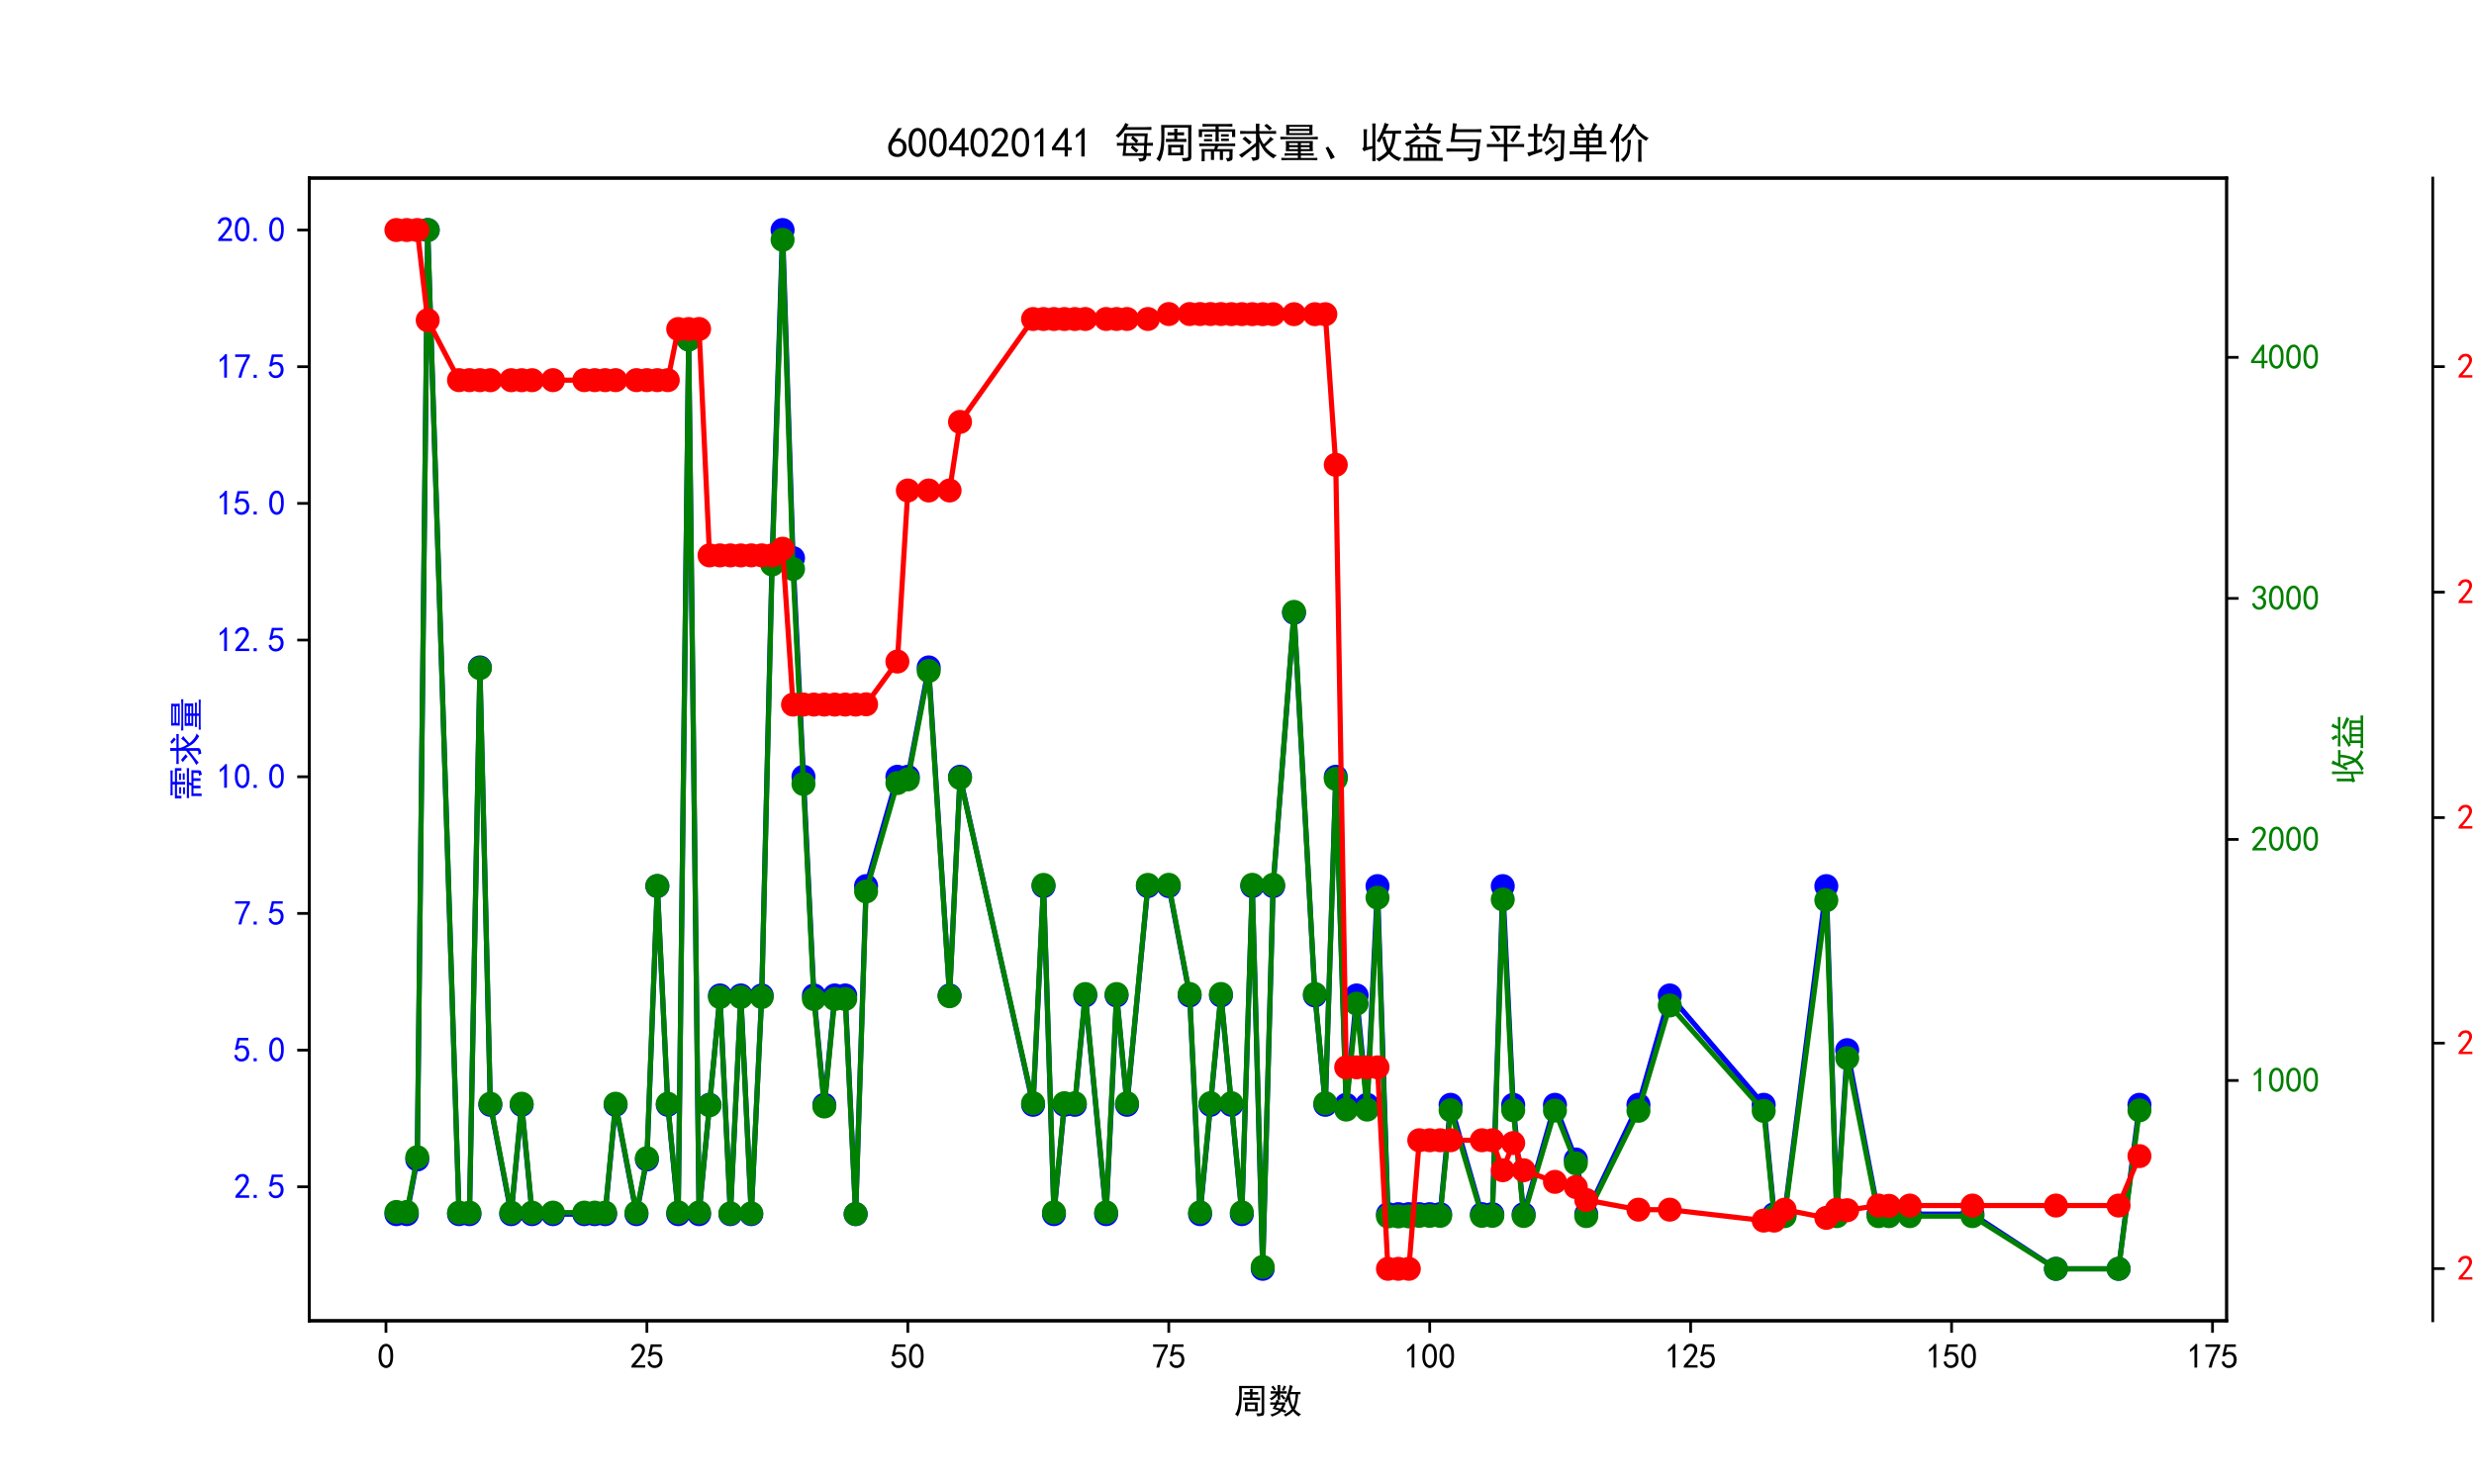 <?xml version="1.0" encoding="utf-8" standalone="no"?>
<!DOCTYPE svg PUBLIC "-//W3C//DTD SVG 1.1//EN"
  "http://www.w3.org/Graphics/SVG/1.1/DTD/svg11.dtd">
<svg xmlns:xlink="http://www.w3.org/1999/xlink" width="720pt" height="432pt" viewBox="0 0 720 432" xmlns="http://www.w3.org/2000/svg" version="1.1">
 <defs>
  <style type="text/css">*{stroke-linejoin: round; stroke-linecap: butt}</style>
 </defs>
 <g id="figure_1">
  <g id="patch_1">
   <path d="M 0 432 
L 720 432 
L 720 0 
L 0 0 
z
" style="fill: #ffffff"/>
  </g>
  <g id="axes_1">
   <g id="patch_2">
    <path d="M 90 384.48 
L 648 384.48 
L 648 51.84 
L 90 51.84 
z
" style="fill: #ffffff"/>
   </g>
   <g id="matplotlib.axis_1">
    <g id="xtick_1">
     <g id="line2d_1">
      <defs>
       <path id="mfd1b5f4532" d="M 0 0 
L 0 3.5 
" style="stroke: #000000; stroke-width: 0.8"/>
      </defs>
      <g>
       <use xlink:href="#mfd1b5f4532" x="112.326" y="384.48" style="stroke: #000000; stroke-width: 0.8"/>
      </g>
     </g>
     <g id="text_1">
      <!-- 0 -->
      <g transform="translate(109.826 398.355) scale(0.1 -0.1)">
       <defs>
        <path id="SimHei-30" d="M 225 2537 
Q 250 3200 412 3587 
Q 575 3975 875 4225 
Q 1175 4475 1612 4475 
Q 2050 4475 2375 4112 
Q 2700 3750 2800 3200 
Q 2900 2650 2862 1937 
Q 2825 1225 2612 775 
Q 2400 325 1975 150 
Q 1550 -25 1125 187 
Q 700 400 525 750 
Q 350 1100 275 1487 
Q 200 1875 225 2537 
z
M 750 2687 
Q 675 2000 800 1462 
Q 925 925 1212 700 
Q 1500 475 1800 612 
Q 2100 750 2237 1162 
Q 2375 1575 2375 2062 
Q 2375 2550 2337 2950 
Q 2300 3350 2112 3675 
Q 1925 4000 1612 4012 
Q 1300 4025 1062 3700 
Q 825 3375 750 2687 
z
" transform="scale(0.016)"/>
       </defs>
       <use xlink:href="#SimHei-30"/>
      </g>
     </g>
    </g>
    <g id="xtick_2">
     <g id="line2d_2">
      <g>
       <use xlink:href="#mfd1b5f4532" x="188.265" y="384.48" style="stroke: #000000; stroke-width: 0.8"/>
      </g>
     </g>
     <g id="text_2">
      <!-- 25 -->
      <g transform="translate(183.265 398.355) scale(0.1 -0.1)">
       <defs>
        <path id="SimHei-32" d="M 300 250 
Q 325 625 650 925 
Q 975 1225 1475 1862 
Q 1975 2500 2125 2850 
Q 2275 3200 2237 3450 
Q 2200 3700 2000 3862 
Q 1800 4025 1537 4000 
Q 1275 3975 1037 3800 
Q 800 3625 675 3275 
L 200 3350 
Q 400 3925 712 4187 
Q 1025 4450 1450 4475 
Q 1700 4500 1900 4462 
Q 2100 4425 2312 4287 
Q 2525 4150 2662 3875 
Q 2800 3600 2762 3212 
Q 2725 2825 2375 2287 
Q 2025 1750 1025 600 
L 2825 600 
L 2825 150 
L 300 150 
L 300 250 
z
" transform="scale(0.016)"/>
        <path id="SimHei-35" d="M 550 1325 
Q 725 650 1150 575 
Q 1575 500 1837 662 
Q 2100 825 2212 1087 
Q 2325 1350 2312 1675 
Q 2300 2000 2137 2225 
Q 1975 2450 1725 2525 
Q 1475 2600 1162 2525 
Q 850 2450 650 2175 
L 225 2225 
Q 275 2375 700 4375 
L 2675 4375 
L 2675 3925 
L 1075 3925 
Q 950 3250 825 2850 
Q 1200 3025 1525 3012 
Q 1850 3000 2150 2862 
Q 2450 2725 2587 2487 
Q 2725 2250 2787 2012 
Q 2850 1775 2837 1500 
Q 2825 1225 2725 937 
Q 2625 650 2425 462 
Q 2225 275 1937 162 
Q 1650 50 1275 75 
Q 900 100 562 350 
Q 225 600 100 1200 
L 550 1325 
z
" transform="scale(0.016)"/>
       </defs>
       <use xlink:href="#SimHei-32"/>
       <use xlink:href="#SimHei-35" x="50"/>
      </g>
     </g>
    </g>
    <g id="xtick_3">
     <g id="line2d_3">
      <g>
       <use xlink:href="#mfd1b5f4532" x="264.204" y="384.48" style="stroke: #000000; stroke-width: 0.8"/>
      </g>
     </g>
     <g id="text_3">
      <!-- 50 -->
      <g transform="translate(259.204 398.355) scale(0.1 -0.1)">
       <use xlink:href="#SimHei-35"/>
       <use xlink:href="#SimHei-30" x="50"/>
      </g>
     </g>
    </g>
    <g id="xtick_4">
     <g id="line2d_4">
      <g>
       <use xlink:href="#mfd1b5f4532" x="340.143" y="384.48" style="stroke: #000000; stroke-width: 0.8"/>
      </g>
     </g>
     <g id="text_4">
      <!-- 75 -->
      <g transform="translate(335.143 398.355) scale(0.1 -0.1)">
       <defs>
        <path id="SimHei-37" d="M 850 150 
Q 1300 2050 2425 3925 
L 275 3925 
L 275 4375 
L 2950 4375 
L 2950 3950 
Q 1775 2050 1400 150 
L 850 150 
z
" transform="scale(0.016)"/>
       </defs>
       <use xlink:href="#SimHei-37"/>
       <use xlink:href="#SimHei-35" x="50"/>
      </g>
     </g>
    </g>
    <g id="xtick_5">
     <g id="line2d_5">
      <g>
       <use xlink:href="#mfd1b5f4532" x="416.082" y="384.48" style="stroke: #000000; stroke-width: 0.8"/>
      </g>
     </g>
     <g id="text_5">
      <!-- 100 -->
      <g transform="translate(408.582 398.355) scale(0.1 -0.1)">
       <defs>
        <path id="SimHei-31" d="M 1400 3600 
Q 1075 3275 575 2975 
L 575 3450 
Q 1200 3875 1600 4450 
L 1900 4450 
L 1900 150 
L 1400 150 
L 1400 3600 
z
" transform="scale(0.016)"/>
       </defs>
       <use xlink:href="#SimHei-31"/>
       <use xlink:href="#SimHei-30" x="50"/>
       <use xlink:href="#SimHei-30" x="100"/>
      </g>
     </g>
    </g>
    <g id="xtick_6">
     <g id="line2d_6">
      <g>
       <use xlink:href="#mfd1b5f4532" x="492.021" y="384.48" style="stroke: #000000; stroke-width: 0.8"/>
      </g>
     </g>
     <g id="text_6">
      <!-- 125 -->
      <g transform="translate(484.521 398.355) scale(0.1 -0.1)">
       <use xlink:href="#SimHei-31"/>
       <use xlink:href="#SimHei-32" x="50"/>
       <use xlink:href="#SimHei-35" x="100"/>
      </g>
     </g>
    </g>
    <g id="xtick_7">
     <g id="line2d_7">
      <g>
       <use xlink:href="#mfd1b5f4532" x="567.96" y="384.48" style="stroke: #000000; stroke-width: 0.8"/>
      </g>
     </g>
     <g id="text_7">
      <!-- 150 -->
      <g transform="translate(560.46 398.355) scale(0.1 -0.1)">
       <use xlink:href="#SimHei-31"/>
       <use xlink:href="#SimHei-35" x="50"/>
       <use xlink:href="#SimHei-30" x="100"/>
      </g>
     </g>
    </g>
    <g id="xtick_8">
     <g id="line2d_8">
      <g>
       <use xlink:href="#mfd1b5f4532" x="643.899" y="384.48" style="stroke: #000000; stroke-width: 0.8"/>
      </g>
     </g>
     <g id="text_8">
      <!-- 175 -->
      <g transform="translate(636.399 398.355) scale(0.1 -0.1)">
       <use xlink:href="#SimHei-31"/>
       <use xlink:href="#SimHei-37" x="50"/>
       <use xlink:href="#SimHei-35" x="100"/>
      </g>
     </g>
    </g>
    <g id="text_9">
     <!-- 周数 -->
     <g transform="translate(359 411.339) scale(0.1 -0.1)">
      <defs>
       <path id="SimHei-5468" d="M 5600 4925 
Q 5575 4400 5575 3800 
L 5575 50 
Q 5550 -375 5325 -462 
Q 5100 -550 4325 -600 
Q 4300 -400 4125 -75 
Q 4800 -100 4962 -37 
Q 5125 25 5100 225 
L 5100 4525 
L 1500 4525 
Q 1500 2575 1450 1887 
Q 1400 1200 1237 550 
Q 1075 -100 775 -625 
Q 625 -450 275 -225 
Q 650 225 825 1000 
Q 1000 1775 1025 2587 
Q 1050 3400 1000 4925 
L 5600 4925 
z
M 2050 325 
Q 2075 625 2075 950 
L 2075 1400 
Q 2075 1625 2050 1925 
L 4400 1925 
Q 4375 1725 4375 1450 
L 4375 875 
Q 4375 600 4400 325 
L 2050 325 
z
M 3000 3800 
Q 3000 4150 2975 4375 
L 3475 4375 
Q 3450 4075 3450 3800 
Q 4100 3800 4475 3825 
L 4475 3350 
Q 4125 3375 3450 3375 
L 3450 2800 
Q 4200 2800 4825 2825 
L 4825 2350 
Q 4175 2375 3725 2375 
L 2750 2375 
Q 2325 2375 1725 2350 
L 1725 2825 
Q 2325 2800 3000 2800 
L 3000 3375 
Q 2500 3375 1975 3350 
L 1975 3825 
Q 2475 3800 3000 3800 
z
M 3900 725 
L 3900 1525 
L 2550 1525 
L 2550 725 
L 3900 725 
z
" transform="scale(0.016)"/>
       <path id="SimHei-6570" d="M 4525 4925 
Q 4475 4800 4400 4587 
Q 4325 4375 4175 3825 
L 5325 3825 
Q 5575 3825 5925 3850 
L 5925 3400 
Q 5650 3425 5500 3425 
Q 5500 3025 5362 2162 
Q 5225 1300 4875 675 
Q 5125 375 5437 137 
Q 5750 -100 6025 -200 
Q 5725 -425 5625 -625 
Q 5325 -450 5075 -225 
Q 4825 0 4575 325 
Q 4300 25 3987 -187 
Q 3675 -400 3200 -650 
Q 3075 -425 2850 -300 
Q 3225 -150 3650 125 
Q 4075 400 4300 675 
Q 4125 1025 3962 1425 
Q 3800 1825 3675 2475 
Q 3600 2275 3425 1950 
Q 3250 2050 3000 2150 
Q 3400 2850 3650 3675 
Q 3900 4500 3975 5100 
Q 4275 4975 4525 4925 
z
M 2100 2250 
Q 2000 2150 1875 1925 
L 3250 1925 
Q 3100 1300 2725 675 
Q 3125 525 3350 400 
Q 3225 225 3125 25 
Q 2900 175 2450 325 
Q 1950 -225 725 -650 
Q 600 -375 400 -275 
Q 1575 0 2000 475 
Q 1300 650 850 775 
Q 1000 1000 1250 1525 
Q 1000 1525 425 1500 
L 425 1950 
Q 900 1925 1400 1925 
Q 1500 2150 1550 2425 
Q 1825 2325 2100 2250 
z
M 1775 3950 
Q 1775 4550 1750 5100 
L 2250 5100 
Q 2225 4575 2225 3950 
Q 3075 3950 3425 3975 
L 3425 3525 
Q 3075 3550 2225 3550 
Q 2225 2825 2250 2425 
L 1750 2425 
Q 1775 2775 1775 3300 
Q 1650 3100 1300 2787 
Q 950 2475 650 2300 
Q 525 2525 275 2625 
Q 500 2700 875 2975 
Q 1250 3250 1450 3550 
Q 950 3550 500 3525 
L 500 3975 
Q 925 3950 1775 3950 
z
M 3975 3175 
Q 4200 1700 4600 1125 
Q 4850 1700 4937 2287 
Q 5025 2875 5050 3425 
L 4075 3425 
L 3975 3175 
z
M 1450 1000 
Q 1750 925 2275 800 
Q 2475 1050 2650 1525 
L 1725 1525 
Q 1600 1275 1450 1000 
z
M 3325 4825 
Q 3200 4625 3125 4450 
Q 3050 4275 2925 4025 
Q 2725 4125 2525 4175 
Q 2725 4500 2900 5000 
Q 3150 4875 3325 4825 
z
M 2575 3375 
Q 2900 3050 3200 2725 
Q 3050 2600 2875 2425 
Q 2525 2850 2300 3100 
Q 2450 3225 2575 3375 
z
M 925 5000 
Q 1275 4650 1500 4300 
L 1125 4075 
Q 950 4425 600 4725 
Q 825 4875 925 5000 
z
" transform="scale(0.016)"/>
      </defs>
      <use xlink:href="#SimHei-5468"/>
      <use xlink:href="#SimHei-6570" x="100"/>
     </g>
    </g>
   </g>
   <g id="matplotlib.axis_2">
    <g id="ytick_1">
     <g id="line2d_9">
      <defs>
       <path id="mf639b1a40a" d="M 0 0 
L -3.5 0 
" style="stroke: #000000; stroke-width: 0.8"/>
      </defs>
      <g>
       <use xlink:href="#mf639b1a40a" x="90" y="345.486" style="stroke: #000000; stroke-width: 0.8"/>
      </g>
     </g>
     <g id="text_10">
      <!-- 2.5 -->
      <g style="fill: #0000ff" transform="translate(68 348.924) scale(0.1 -0.1)">
       <defs>
        <path id="SimHei-2e" d="M 1075 125 
L 500 125 
L 500 675 
L 1075 675 
L 1075 125 
z
" transform="scale(0.016)"/>
       </defs>
       <use xlink:href="#SimHei-32"/>
       <use xlink:href="#SimHei-2e" x="50"/>
       <use xlink:href="#SimHei-35" x="100"/>
      </g>
     </g>
    </g>
    <g id="ytick_2">
     <g id="line2d_10">
      <g>
       <use xlink:href="#mf639b1a40a" x="90" y="305.697" style="stroke: #000000; stroke-width: 0.8"/>
      </g>
     </g>
     <g id="text_11">
      <!-- 5.0 -->
      <g style="fill: #0000ff" transform="translate(68 309.134) scale(0.1 -0.1)">
       <use xlink:href="#SimHei-35"/>
       <use xlink:href="#SimHei-2e" x="50"/>
       <use xlink:href="#SimHei-30" x="100"/>
      </g>
     </g>
    </g>
    <g id="ytick_3">
     <g id="line2d_11">
      <g>
       <use xlink:href="#mf639b1a40a" x="90" y="265.907" style="stroke: #000000; stroke-width: 0.8"/>
      </g>
     </g>
     <g id="text_12">
      <!-- 7.5 -->
      <g style="fill: #0000ff" transform="translate(68 269.345) scale(0.1 -0.1)">
       <use xlink:href="#SimHei-37"/>
       <use xlink:href="#SimHei-2e" x="50"/>
       <use xlink:href="#SimHei-35" x="100"/>
      </g>
     </g>
    </g>
    <g id="ytick_4">
     <g id="line2d_12">
      <g>
       <use xlink:href="#mf639b1a40a" x="90" y="226.118" style="stroke: #000000; stroke-width: 0.8"/>
      </g>
     </g>
     <g id="text_13">
      <!-- 10.0 -->
      <g style="fill: #0000ff" transform="translate(63 229.555) scale(0.1 -0.1)">
       <use xlink:href="#SimHei-31"/>
       <use xlink:href="#SimHei-30" x="50"/>
       <use xlink:href="#SimHei-2e" x="100"/>
       <use xlink:href="#SimHei-30" x="150"/>
      </g>
     </g>
    </g>
    <g id="ytick_5">
     <g id="line2d_13">
      <g>
       <use xlink:href="#mf639b1a40a" x="90" y="186.328" style="stroke: #000000; stroke-width: 0.8"/>
      </g>
     </g>
     <g id="text_14">
      <!-- 12.5 -->
      <g style="fill: #0000ff" transform="translate(63 189.766) scale(0.1 -0.1)">
       <use xlink:href="#SimHei-31"/>
       <use xlink:href="#SimHei-32" x="50"/>
       <use xlink:href="#SimHei-2e" x="100"/>
       <use xlink:href="#SimHei-35" x="150"/>
      </g>
     </g>
    </g>
    <g id="ytick_6">
     <g id="line2d_14">
      <g>
       <use xlink:href="#mf639b1a40a" x="90" y="146.539" style="stroke: #000000; stroke-width: 0.8"/>
      </g>
     </g>
     <g id="text_15">
      <!-- 15.0 -->
      <g style="fill: #0000ff" transform="translate(63 149.976) scale(0.1 -0.1)">
       <use xlink:href="#SimHei-31"/>
       <use xlink:href="#SimHei-35" x="50"/>
       <use xlink:href="#SimHei-2e" x="100"/>
       <use xlink:href="#SimHei-30" x="150"/>
      </g>
     </g>
    </g>
    <g id="ytick_7">
     <g id="line2d_15">
      <g>
       <use xlink:href="#mf639b1a40a" x="90" y="106.749" style="stroke: #000000; stroke-width: 0.8"/>
      </g>
     </g>
     <g id="text_16">
      <!-- 17.5 -->
      <g style="fill: #0000ff" transform="translate(63 110.187) scale(0.1 -0.1)">
       <use xlink:href="#SimHei-31"/>
       <use xlink:href="#SimHei-37" x="50"/>
       <use xlink:href="#SimHei-2e" x="100"/>
       <use xlink:href="#SimHei-35" x="150"/>
      </g>
     </g>
    </g>
    <g id="ytick_8">
     <g id="line2d_16">
      <g>
       <use xlink:href="#mf639b1a40a" x="90" y="66.96" style="stroke: #000000; stroke-width: 0.8"/>
      </g>
     </g>
     <g id="text_17">
      <!-- 20.0 -->
      <g style="fill: #0000ff" transform="translate(63 70.397) scale(0.1 -0.1)">
       <use xlink:href="#SimHei-32"/>
       <use xlink:href="#SimHei-30" x="50"/>
       <use xlink:href="#SimHei-2e" x="100"/>
       <use xlink:href="#SimHei-30" x="150"/>
      </g>
     </g>
    </g>
    <g id="text_18">
     <!-- 需求量 -->
     <g style="fill: #0000ff" transform="translate(57.75 233.16) rotate(-90) scale(0.1 -0.1)">
      <defs>
       <path id="SimHei-9700" d="M 5150 2100 
Q 5500 2100 5975 2125 
L 5975 1700 
Q 5500 1725 5150 1725 
L 3425 1725 
Q 3300 1500 3250 1275 
L 5600 1275 
Q 5575 950 5575 700 
L 5575 -50 
Q 5575 -350 5425 -437 
Q 5275 -525 4775 -625 
Q 4750 -400 4550 -100 
Q 4950 -100 5025 -50 
Q 5100 0 5100 200 
L 5100 900 
L 4125 900 
L 4125 -375 
L 3650 -375 
L 3650 900 
L 2775 900 
L 2775 -375 
L 2300 -375 
L 2300 900 
L 1350 900 
L 1350 -575 
L 875 -575 
Q 900 -225 900 175 
L 900 575 
Q 900 900 875 1275 
L 2800 1275 
Q 2875 1500 2925 1725 
L 1350 1725 
Q 925 1725 525 1700 
L 525 2125 
Q 900 2100 1325 2100 
L 5150 2100 
z
M 4700 5075 
Q 5075 5075 5550 5100 
L 5550 4675 
Q 5075 4700 4700 4700 
L 3475 4700 
L 3475 4275 
L 5975 4275 
L 5975 3100 
L 5500 3100 
L 5500 3900 
L 3475 3900 
L 3475 3200 
Q 3475 2775 3500 2425 
L 2975 2425 
Q 3000 2750 3000 3175 
L 3000 3900 
L 950 3900 
L 950 3100 
L 450 3100 
Q 450 3375 462 3650 
Q 475 3925 450 4275 
L 3000 4275 
L 3000 4700 
L 1775 4700 
Q 1400 4700 1025 4675 
L 1025 5100 
Q 1400 5075 1750 5075 
L 4700 5075 
z
M 2475 2450 
L 1250 2450 
L 1250 2800 
L 2475 2800 
L 2475 2450 
z
M 2500 3150 
L 1325 3150 
L 1325 3500 
L 2500 3500 
L 2500 3150 
z
M 5000 3175 
L 3825 3175 
L 3825 3525 
L 5000 3525 
L 5000 3175 
z
M 5025 2500 
L 3850 2500 
L 3850 2850 
L 5025 2850 
L 5025 2500 
z
" transform="scale(0.016)"/>
       <path id="SimHei-6c42" d="M 475 4025 
Q 875 4000 1325 4000 
L 2875 4000 
Q 2875 4725 2850 5125 
L 3400 5125 
Q 3375 4725 3375 4000 
L 5150 4000 
Q 5500 4000 5925 4025 
L 5925 3575 
Q 5475 3600 5150 3600 
L 3375 3600 
Q 3400 3200 3612 2750 
Q 3825 2300 4050 2000 
Q 4600 2450 5075 3150 
Q 5250 2950 5575 2750 
Q 5275 2600 4250 1650 
Q 4575 1225 5037 850 
Q 5500 475 6050 325 
Q 5700 125 5550 -150 
Q 5000 150 4437 687 
Q 3875 1225 3375 2375 
L 3375 150 
Q 3400 -225 3137 -350 
Q 2875 -475 2375 -525 
Q 2325 -275 2150 25 
Q 2575 0 2737 37 
Q 2900 75 2875 300 
L 2875 1675 
Q 1875 900 1437 550 
Q 1000 200 725 -50 
Q 500 200 300 400 
Q 650 575 1200 937 
Q 1750 1300 2875 2250 
L 2875 3600 
L 1325 3600 
Q 875 3600 475 3575 
L 475 4025 
z
M 1225 3175 
Q 1775 2725 2250 2325 
L 1825 1950 
Q 1450 2375 825 2825 
L 1225 3175 
z
M 4500 5100 
Q 4900 4825 5300 4425 
Q 5125 4300 4925 4100 
Q 4650 4400 4125 4825 
Q 4275 4950 4500 5100 
z
" transform="scale(0.016)"/>
       <path id="SimHei-91cf" d="M 5250 2500 
Q 5225 2200 5225 1700 
Q 5225 1225 5250 950 
L 3425 950 
L 3425 625 
L 4575 625 
Q 5000 625 5375 650 
L 5375 275 
Q 5025 300 4575 300 
L 3425 300 
L 3425 -75 
L 5125 -75 
Q 5525 -75 5925 -50 
L 5925 -425 
Q 5525 -400 5125 -400 
L 1275 -400 
Q 900 -400 475 -425 
L 475 -50 
Q 925 -50 1275 -75 
L 2975 -75 
L 2975 300 
L 1725 300 
Q 1350 300 975 250 
L 975 650 
Q 1375 625 1725 625 
L 2975 625 
L 2975 950 
L 1150 950 
Q 1175 1375 1175 1775 
Q 1175 2175 1150 2500 
L 5250 2500 
z
M 5200 4950 
Q 5175 4575 5175 4250 
Q 5175 3925 5200 3400 
L 1200 3400 
Q 1225 3925 1225 4250 
Q 1225 4575 1200 4950 
L 5200 4950 
z
M 4900 3100 
Q 5500 3125 6000 3150 
L 6000 2750 
Q 5500 2775 4925 2775 
L 1650 2775 
Q 975 2775 325 2750 
L 325 3150 
Q 975 3125 1650 3100 
L 4900 3100 
z
M 4725 3700 
L 4725 4025 
L 1675 4025 
L 1675 3700 
L 4725 3700 
z
M 4725 4350 
L 4725 4650 
L 1675 4650 
L 1675 4350 
L 4725 4350 
z
M 4750 1875 
L 4750 2175 
L 3425 2175 
L 3425 1875 
L 4750 1875 
z
M 2975 1875 
L 2975 2175 
L 1650 2175 
L 1650 1875 
L 2975 1875 
z
M 2975 1275 
L 2975 1550 
L 1650 1550 
L 1650 1275 
L 2975 1275 
z
M 4750 1275 
L 4750 1550 
L 3425 1550 
L 3425 1275 
L 4750 1275 
z
" transform="scale(0.016)"/>
      </defs>
      <use xlink:href="#SimHei-9700"/>
      <use xlink:href="#SimHei-6c42" x="100"/>
      <use xlink:href="#SimHei-91cf" x="200"/>
     </g>
    </g>
   </g>
   <g id="line2d_17">
    <path d="M 115.364 353.444 
L 118.401 353.444 
L 121.439 337.528 
L 124.476 66.96 
L 133.589 353.444 
L 136.627 353.444 
L 139.664 194.286 
L 142.702 321.613 
L 148.777 353.444 
L 151.814 321.613 
L 154.852 353.444 
L 160.927 353.444 
L 170.04 353.444 
L 173.077 353.444 
L 176.115 353.444 
L 179.152 321.613 
L 185.228 353.444 
L 188.265 337.528 
L 191.303 257.949 
L 194.34 321.613 
L 197.378 353.444 
L 200.415 98.792 
L 203.453 353.444 
L 206.49 321.613 
L 209.528 289.781 
L 212.566 353.444 
L 215.603 289.781 
L 218.641 353.444 
L 221.678 289.781 
L 224.716 162.455 
L 227.753 66.96 
L 230.791 162.455 
L 233.829 226.118 
L 236.866 289.781 
L 239.904 321.613 
L 242.941 289.781 
L 245.979 289.781 
L 249.016 353.444 
L 252.054 257.949 
L 261.167 226.118 
L 264.204 226.118 
L 270.279 194.286 
L 276.354 289.781 
L 279.392 226.118 
L 300.655 321.613 
L 303.692 257.949 
L 306.73 353.444 
L 309.768 321.613 
L 312.805 321.613 
L 315.843 289.781 
L 321.918 353.444 
L 324.955 289.781 
L 327.993 321.613 
L 334.068 257.949 
L 340.143 257.949 
L 346.218 289.781 
L 349.256 353.444 
L 352.293 321.613 
L 355.331 289.781 
L 358.369 321.613 
L 361.406 353.444 
L 364.444 257.949 
L 367.481 369.36 
L 370.519 257.949 
L 376.594 178.371 
L 382.669 289.781 
L 385.707 321.613 
L 388.744 226.118 
L 391.782 321.613 
L 394.819 289.781 
L 397.857 321.613 
L 400.894 257.949 
L 403.932 353.444 
L 406.97 353.444 
L 410.007 353.444 
L 413.045 353.444 
L 416.082 353.444 
L 419.12 353.444 
L 422.157 321.613 
L 431.27 353.444 
L 434.308 353.444 
L 437.345 257.949 
L 440.383 321.613 
L 443.42 353.444 
L 452.533 321.613 
L 458.608 337.528 
L 461.646 353.444 
L 476.833 321.613 
L 485.946 289.781 
L 513.284 321.613 
L 516.322 353.444 
L 519.359 353.444 
L 531.51 257.949 
L 534.547 353.444 
L 537.585 305.697 
L 546.697 353.444 
L 549.735 353.444 
L 555.81 353.444 
L 574.035 353.444 
L 598.336 369.36 
L 616.561 369.36 
L 622.636 321.613 
" clip-path="url(#p6f14181087)" style="fill: none; stroke: #0000ff; stroke-width: 1.5; stroke-linecap: square"/>
    <defs>
     <path id="m60a98b0005" d="M 0 3 
C 0.796 3 1.559 2.684 2.121 2.121 
C 2.684 1.559 3 0.796 3 0 
C 3 -0.796 2.684 -1.559 2.121 -2.121 
C 1.559 -2.684 0.796 -3 0 -3 
C -0.796 -3 -1.559 -2.684 -2.121 -2.121 
C -2.684 -1.559 -3 -0.796 -3 0 
C -3 0.796 -2.684 1.559 -2.121 2.121 
C -1.559 2.684 -0.796 3 0 3 
z
" style="stroke: #0000ff"/>
    </defs>
    <g clip-path="url(#p6f14181087)">
     <use xlink:href="#m60a98b0005" x="115.364" y="353.444" style="fill: #0000ff; stroke: #0000ff"/>
     <use xlink:href="#m60a98b0005" x="118.401" y="353.444" style="fill: #0000ff; stroke: #0000ff"/>
     <use xlink:href="#m60a98b0005" x="121.439" y="337.528" style="fill: #0000ff; stroke: #0000ff"/>
     <use xlink:href="#m60a98b0005" x="124.476" y="66.96" style="fill: #0000ff; stroke: #0000ff"/>
     <use xlink:href="#m60a98b0005" x="133.589" y="353.444" style="fill: #0000ff; stroke: #0000ff"/>
     <use xlink:href="#m60a98b0005" x="136.627" y="353.444" style="fill: #0000ff; stroke: #0000ff"/>
     <use xlink:href="#m60a98b0005" x="139.664" y="194.286" style="fill: #0000ff; stroke: #0000ff"/>
     <use xlink:href="#m60a98b0005" x="142.702" y="321.613" style="fill: #0000ff; stroke: #0000ff"/>
     <use xlink:href="#m60a98b0005" x="148.777" y="353.444" style="fill: #0000ff; stroke: #0000ff"/>
     <use xlink:href="#m60a98b0005" x="151.814" y="321.613" style="fill: #0000ff; stroke: #0000ff"/>
     <use xlink:href="#m60a98b0005" x="154.852" y="353.444" style="fill: #0000ff; stroke: #0000ff"/>
     <use xlink:href="#m60a98b0005" x="160.927" y="353.444" style="fill: #0000ff; stroke: #0000ff"/>
     <use xlink:href="#m60a98b0005" x="170.04" y="353.444" style="fill: #0000ff; stroke: #0000ff"/>
     <use xlink:href="#m60a98b0005" x="173.077" y="353.444" style="fill: #0000ff; stroke: #0000ff"/>
     <use xlink:href="#m60a98b0005" x="176.115" y="353.444" style="fill: #0000ff; stroke: #0000ff"/>
     <use xlink:href="#m60a98b0005" x="179.152" y="321.613" style="fill: #0000ff; stroke: #0000ff"/>
     <use xlink:href="#m60a98b0005" x="185.228" y="353.444" style="fill: #0000ff; stroke: #0000ff"/>
     <use xlink:href="#m60a98b0005" x="188.265" y="337.528" style="fill: #0000ff; stroke: #0000ff"/>
     <use xlink:href="#m60a98b0005" x="191.303" y="257.949" style="fill: #0000ff; stroke: #0000ff"/>
     <use xlink:href="#m60a98b0005" x="194.34" y="321.613" style="fill: #0000ff; stroke: #0000ff"/>
     <use xlink:href="#m60a98b0005" x="197.378" y="353.444" style="fill: #0000ff; stroke: #0000ff"/>
     <use xlink:href="#m60a98b0005" x="200.415" y="98.792" style="fill: #0000ff; stroke: #0000ff"/>
     <use xlink:href="#m60a98b0005" x="203.453" y="353.444" style="fill: #0000ff; stroke: #0000ff"/>
     <use xlink:href="#m60a98b0005" x="206.49" y="321.613" style="fill: #0000ff; stroke: #0000ff"/>
     <use xlink:href="#m60a98b0005" x="209.528" y="289.781" style="fill: #0000ff; stroke: #0000ff"/>
     <use xlink:href="#m60a98b0005" x="212.566" y="353.444" style="fill: #0000ff; stroke: #0000ff"/>
     <use xlink:href="#m60a98b0005" x="215.603" y="289.781" style="fill: #0000ff; stroke: #0000ff"/>
     <use xlink:href="#m60a98b0005" x="218.641" y="353.444" style="fill: #0000ff; stroke: #0000ff"/>
     <use xlink:href="#m60a98b0005" x="221.678" y="289.781" style="fill: #0000ff; stroke: #0000ff"/>
     <use xlink:href="#m60a98b0005" x="224.716" y="162.455" style="fill: #0000ff; stroke: #0000ff"/>
     <use xlink:href="#m60a98b0005" x="227.753" y="66.96" style="fill: #0000ff; stroke: #0000ff"/>
     <use xlink:href="#m60a98b0005" x="230.791" y="162.455" style="fill: #0000ff; stroke: #0000ff"/>
     <use xlink:href="#m60a98b0005" x="233.829" y="226.118" style="fill: #0000ff; stroke: #0000ff"/>
     <use xlink:href="#m60a98b0005" x="236.866" y="289.781" style="fill: #0000ff; stroke: #0000ff"/>
     <use xlink:href="#m60a98b0005" x="239.904" y="321.613" style="fill: #0000ff; stroke: #0000ff"/>
     <use xlink:href="#m60a98b0005" x="242.941" y="289.781" style="fill: #0000ff; stroke: #0000ff"/>
     <use xlink:href="#m60a98b0005" x="245.979" y="289.781" style="fill: #0000ff; stroke: #0000ff"/>
     <use xlink:href="#m60a98b0005" x="249.016" y="353.444" style="fill: #0000ff; stroke: #0000ff"/>
     <use xlink:href="#m60a98b0005" x="252.054" y="257.949" style="fill: #0000ff; stroke: #0000ff"/>
     <use xlink:href="#m60a98b0005" x="261.167" y="226.118" style="fill: #0000ff; stroke: #0000ff"/>
     <use xlink:href="#m60a98b0005" x="264.204" y="226.118" style="fill: #0000ff; stroke: #0000ff"/>
     <use xlink:href="#m60a98b0005" x="270.279" y="194.286" style="fill: #0000ff; stroke: #0000ff"/>
     <use xlink:href="#m60a98b0005" x="276.354" y="289.781" style="fill: #0000ff; stroke: #0000ff"/>
     <use xlink:href="#m60a98b0005" x="279.392" y="226.118" style="fill: #0000ff; stroke: #0000ff"/>
     <use xlink:href="#m60a98b0005" x="300.655" y="321.613" style="fill: #0000ff; stroke: #0000ff"/>
     <use xlink:href="#m60a98b0005" x="303.692" y="257.949" style="fill: #0000ff; stroke: #0000ff"/>
     <use xlink:href="#m60a98b0005" x="306.73" y="353.444" style="fill: #0000ff; stroke: #0000ff"/>
     <use xlink:href="#m60a98b0005" x="309.768" y="321.613" style="fill: #0000ff; stroke: #0000ff"/>
     <use xlink:href="#m60a98b0005" x="312.805" y="321.613" style="fill: #0000ff; stroke: #0000ff"/>
     <use xlink:href="#m60a98b0005" x="315.843" y="289.781" style="fill: #0000ff; stroke: #0000ff"/>
     <use xlink:href="#m60a98b0005" x="321.918" y="353.444" style="fill: #0000ff; stroke: #0000ff"/>
     <use xlink:href="#m60a98b0005" x="324.955" y="289.781" style="fill: #0000ff; stroke: #0000ff"/>
     <use xlink:href="#m60a98b0005" x="327.993" y="321.613" style="fill: #0000ff; stroke: #0000ff"/>
     <use xlink:href="#m60a98b0005" x="334.068" y="257.949" style="fill: #0000ff; stroke: #0000ff"/>
     <use xlink:href="#m60a98b0005" x="340.143" y="257.949" style="fill: #0000ff; stroke: #0000ff"/>
     <use xlink:href="#m60a98b0005" x="346.218" y="289.781" style="fill: #0000ff; stroke: #0000ff"/>
     <use xlink:href="#m60a98b0005" x="349.256" y="353.444" style="fill: #0000ff; stroke: #0000ff"/>
     <use xlink:href="#m60a98b0005" x="352.293" y="321.613" style="fill: #0000ff; stroke: #0000ff"/>
     <use xlink:href="#m60a98b0005" x="355.331" y="289.781" style="fill: #0000ff; stroke: #0000ff"/>
     <use xlink:href="#m60a98b0005" x="358.369" y="321.613" style="fill: #0000ff; stroke: #0000ff"/>
     <use xlink:href="#m60a98b0005" x="361.406" y="353.444" style="fill: #0000ff; stroke: #0000ff"/>
     <use xlink:href="#m60a98b0005" x="364.444" y="257.949" style="fill: #0000ff; stroke: #0000ff"/>
     <use xlink:href="#m60a98b0005" x="367.481" y="369.36" style="fill: #0000ff; stroke: #0000ff"/>
     <use xlink:href="#m60a98b0005" x="370.519" y="257.949" style="fill: #0000ff; stroke: #0000ff"/>
     <use xlink:href="#m60a98b0005" x="376.594" y="178.371" style="fill: #0000ff; stroke: #0000ff"/>
     <use xlink:href="#m60a98b0005" x="382.669" y="289.781" style="fill: #0000ff; stroke: #0000ff"/>
     <use xlink:href="#m60a98b0005" x="385.707" y="321.613" style="fill: #0000ff; stroke: #0000ff"/>
     <use xlink:href="#m60a98b0005" x="388.744" y="226.118" style="fill: #0000ff; stroke: #0000ff"/>
     <use xlink:href="#m60a98b0005" x="391.782" y="321.613" style="fill: #0000ff; stroke: #0000ff"/>
     <use xlink:href="#m60a98b0005" x="394.819" y="289.781" style="fill: #0000ff; stroke: #0000ff"/>
     <use xlink:href="#m60a98b0005" x="397.857" y="321.613" style="fill: #0000ff; stroke: #0000ff"/>
     <use xlink:href="#m60a98b0005" x="400.894" y="257.949" style="fill: #0000ff; stroke: #0000ff"/>
     <use xlink:href="#m60a98b0005" x="403.932" y="353.444" style="fill: #0000ff; stroke: #0000ff"/>
     <use xlink:href="#m60a98b0005" x="406.97" y="353.444" style="fill: #0000ff; stroke: #0000ff"/>
     <use xlink:href="#m60a98b0005" x="410.007" y="353.444" style="fill: #0000ff; stroke: #0000ff"/>
     <use xlink:href="#m60a98b0005" x="413.045" y="353.444" style="fill: #0000ff; stroke: #0000ff"/>
     <use xlink:href="#m60a98b0005" x="416.082" y="353.444" style="fill: #0000ff; stroke: #0000ff"/>
     <use xlink:href="#m60a98b0005" x="419.12" y="353.444" style="fill: #0000ff; stroke: #0000ff"/>
     <use xlink:href="#m60a98b0005" x="422.157" y="321.613" style="fill: #0000ff; stroke: #0000ff"/>
     <use xlink:href="#m60a98b0005" x="431.27" y="353.444" style="fill: #0000ff; stroke: #0000ff"/>
     <use xlink:href="#m60a98b0005" x="434.308" y="353.444" style="fill: #0000ff; stroke: #0000ff"/>
     <use xlink:href="#m60a98b0005" x="437.345" y="257.949" style="fill: #0000ff; stroke: #0000ff"/>
     <use xlink:href="#m60a98b0005" x="440.383" y="321.613" style="fill: #0000ff; stroke: #0000ff"/>
     <use xlink:href="#m60a98b0005" x="443.42" y="353.444" style="fill: #0000ff; stroke: #0000ff"/>
     <use xlink:href="#m60a98b0005" x="452.533" y="321.613" style="fill: #0000ff; stroke: #0000ff"/>
     <use xlink:href="#m60a98b0005" x="458.608" y="337.528" style="fill: #0000ff; stroke: #0000ff"/>
     <use xlink:href="#m60a98b0005" x="461.646" y="353.444" style="fill: #0000ff; stroke: #0000ff"/>
     <use xlink:href="#m60a98b0005" x="476.833" y="321.613" style="fill: #0000ff; stroke: #0000ff"/>
     <use xlink:href="#m60a98b0005" x="485.946" y="289.781" style="fill: #0000ff; stroke: #0000ff"/>
     <use xlink:href="#m60a98b0005" x="513.284" y="321.613" style="fill: #0000ff; stroke: #0000ff"/>
     <use xlink:href="#m60a98b0005" x="516.322" y="353.444" style="fill: #0000ff; stroke: #0000ff"/>
     <use xlink:href="#m60a98b0005" x="519.359" y="353.444" style="fill: #0000ff; stroke: #0000ff"/>
     <use xlink:href="#m60a98b0005" x="531.51" y="257.949" style="fill: #0000ff; stroke: #0000ff"/>
     <use xlink:href="#m60a98b0005" x="534.547" y="353.444" style="fill: #0000ff; stroke: #0000ff"/>
     <use xlink:href="#m60a98b0005" x="537.585" y="305.697" style="fill: #0000ff; stroke: #0000ff"/>
     <use xlink:href="#m60a98b0005" x="546.697" y="353.444" style="fill: #0000ff; stroke: #0000ff"/>
     <use xlink:href="#m60a98b0005" x="549.735" y="353.444" style="fill: #0000ff; stroke: #0000ff"/>
     <use xlink:href="#m60a98b0005" x="555.81" y="353.444" style="fill: #0000ff; stroke: #0000ff"/>
     <use xlink:href="#m60a98b0005" x="574.035" y="353.444" style="fill: #0000ff; stroke: #0000ff"/>
     <use xlink:href="#m60a98b0005" x="598.336" y="369.36" style="fill: #0000ff; stroke: #0000ff"/>
     <use xlink:href="#m60a98b0005" x="616.561" y="369.36" style="fill: #0000ff; stroke: #0000ff"/>
     <use xlink:href="#m60a98b0005" x="622.636" y="321.613" style="fill: #0000ff; stroke: #0000ff"/>
    </g>
   </g>
   <g id="patch_3">
    <path d="M 90 384.48 
L 90 51.84 
" style="fill: none; stroke: #000000; stroke-width: 0.8; stroke-linejoin: miter; stroke-linecap: square"/>
   </g>
   <g id="patch_4">
    <path d="M 648 384.48 
L 648 51.84 
" style="fill: none; stroke: #000000; stroke-width: 0.8; stroke-linejoin: miter; stroke-linecap: square"/>
   </g>
   <g id="patch_5">
    <path d="M 90 384.48 
L 648 384.48 
" style="fill: none; stroke: #000000; stroke-width: 0.8; stroke-linejoin: miter; stroke-linecap: square"/>
   </g>
   <g id="patch_6">
    <path d="M 90 51.84 
L 648 51.84 
" style="fill: none; stroke: #000000; stroke-width: 0.8; stroke-linejoin: miter; stroke-linecap: square"/>
   </g>
  </g>
  <g id="axes_2">
   <g id="matplotlib.axis_3">
    <g id="ytick_9">
     <g id="line2d_18">
      <defs>
       <path id="mcaf3e44d02" d="M 0 0 
L 3.5 0 
" style="stroke: #000000; stroke-width: 0.8"/>
      </defs>
      <g>
       <use xlink:href="#mcaf3e44d02" x="648" y="314.528" style="stroke: #000000; stroke-width: 0.8"/>
      </g>
     </g>
     <g id="text_19">
      <!-- 1000 -->
      <g style="fill: #008000" transform="translate(655 317.966) scale(0.1 -0.1)">
       <use xlink:href="#SimHei-31"/>
       <use xlink:href="#SimHei-30" x="50"/>
       <use xlink:href="#SimHei-30" x="100"/>
       <use xlink:href="#SimHei-30" x="150"/>
      </g>
     </g>
    </g>
    <g id="ytick_10">
     <g id="line2d_19">
      <g>
       <use xlink:href="#mcaf3e44d02" x="648" y="244.36" style="stroke: #000000; stroke-width: 0.8"/>
      </g>
     </g>
     <g id="text_20">
      <!-- 2000 -->
      <g style="fill: #008000" transform="translate(655 247.798) scale(0.1 -0.1)">
       <use xlink:href="#SimHei-32"/>
       <use xlink:href="#SimHei-30" x="50"/>
       <use xlink:href="#SimHei-30" x="100"/>
       <use xlink:href="#SimHei-30" x="150"/>
      </g>
     </g>
    </g>
    <g id="ytick_11">
     <g id="line2d_20">
      <g>
       <use xlink:href="#mcaf3e44d02" x="648" y="174.193" style="stroke: #000000; stroke-width: 0.8"/>
      </g>
     </g>
     <g id="text_21">
      <!-- 3000 -->
      <g style="fill: #008000" transform="translate(655 177.63) scale(0.1 -0.1)">
       <defs>
        <path id="SimHei-33" d="M 250 1225 
L 700 1300 
Q 800 975 1025 762 
Q 1250 550 1587 562 
Q 1925 575 2125 837 
Q 2325 1100 2300 1437 
Q 2275 1775 2037 1962 
Q 1800 2150 1275 2225 
L 1275 2550 
Q 1800 2600 2037 2825 
Q 2275 3050 2250 3412 
Q 2225 3775 1925 3937 
Q 1625 4100 1287 3975 
Q 950 3850 750 3275 
L 300 3350 
Q 450 3800 712 4100 
Q 975 4400 1425 4450 
Q 1875 4500 2212 4337 
Q 2550 4175 2687 3837 
Q 2825 3500 2725 3100 
Q 2625 2700 2150 2400 
Q 2500 2250 2687 1950 
Q 2875 1650 2812 1162 
Q 2750 675 2375 375 
Q 2000 75 1525 87 
Q 1050 100 700 387 
Q 350 675 250 1225 
z
" transform="scale(0.016)"/>
       </defs>
       <use xlink:href="#SimHei-33"/>
       <use xlink:href="#SimHei-30" x="50"/>
       <use xlink:href="#SimHei-30" x="100"/>
       <use xlink:href="#SimHei-30" x="150"/>
      </g>
     </g>
    </g>
    <g id="ytick_12">
     <g id="line2d_21">
      <g>
       <use xlink:href="#mcaf3e44d02" x="648" y="104.025" style="stroke: #000000; stroke-width: 0.8"/>
      </g>
     </g>
     <g id="text_22">
      <!-- 4000 -->
      <g style="fill: #008000" transform="translate(655 107.463) scale(0.1 -0.1)">
       <defs>
        <path id="SimHei-34" d="M 2000 1100 
L 75 1100 
L 75 1525 
L 2100 4450 
L 2475 4450 
L 2475 1525 
L 3075 1525 
L 3075 1100 
L 2475 1100 
L 2475 150 
L 2000 150 
L 2000 1100 
z
M 2000 1525 
L 2000 3500 
L 600 1525 
L 2000 1525 
z
" transform="scale(0.016)"/>
       </defs>
       <use xlink:href="#SimHei-34"/>
       <use xlink:href="#SimHei-30" x="50"/>
       <use xlink:href="#SimHei-30" x="100"/>
       <use xlink:href="#SimHei-30" x="150"/>
      </g>
     </g>
    </g>
    <g id="text_23">
     <!-- 收益 -->
     <g style="fill: #008000" transform="translate(686.93 228.16) rotate(-90) scale(0.1 -0.1)">
      <defs>
       <path id="SimHei-6536" d="M 4250 5050 
Q 4125 4850 3750 4050 
L 5150 4050 
Q 5675 4050 6125 4075 
L 6125 3600 
Q 5675 3625 5300 3625 
Q 5225 2625 5025 1975 
Q 4825 1325 4575 900 
Q 4900 500 5287 275 
Q 5675 50 6200 -75 
Q 5900 -275 5800 -550 
Q 5300 -350 4950 -100 
Q 4600 150 4275 525 
Q 3800 0 2775 -625 
Q 2650 -425 2300 -225 
Q 3275 150 3950 925 
Q 3775 1325 3612 1787 
Q 3450 2250 3250 3000 
Q 2975 2450 2825 2275 
Q 2650 2400 2425 2525 
Q 2775 3025 3137 3837 
Q 3500 4650 3625 5250 
Q 3925 5125 4250 5050 
z
M 975 4275 
Q 925 3950 925 3450 
L 925 1575 
L 1775 1725 
L 1775 4425 
Q 1775 4775 1750 5150 
L 2250 5150 
Q 2225 4850 2225 4450 
L 2225 300 
Q 2225 -50 2250 -550 
L 1750 -550 
Q 1775 -25 1775 350 
L 1775 1350 
Q 625 1050 500 925 
Q 375 1125 225 1350 
Q 450 1475 450 1800 
L 450 3575 
Q 450 3925 425 4275 
L 975 4275 
z
M 3725 3150 
Q 3800 2700 3962 2212 
Q 4125 1725 4300 1375 
Q 4725 2150 4825 3625 
L 3575 3625 
Q 3400 3275 3300 3100 
L 3725 3150 
z
" transform="scale(0.016)"/>
       <path id="SimHei-76ca" d="M 2825 2925 
Q 2425 2775 2012 2487 
Q 1600 2200 1225 1975 
L 5275 1975 
Q 5250 1575 5250 1000 
L 5250 -50 
Q 5800 -50 6175 -25 
L 6175 -525 
Q 5725 -500 5250 -500 
L 1325 -500 
Q 700 -500 250 -525 
L 250 -25 
Q 600 -50 1175 -50 
L 1175 1050 
Q 1175 1575 1150 1925 
Q 1000 1800 800 1700 
Q 650 1950 425 2125 
Q 800 2275 1312 2600 
Q 1825 2925 2325 3400 
Q 2550 3150 2825 2925 
z
M 4725 5050 
Q 4575 4900 4462 4637 
Q 4350 4375 4175 4075 
L 4625 4075 
Q 5350 4075 5900 4100 
L 5900 3625 
Q 5350 3650 4625 3650 
L 1975 3650 
Q 1350 3650 550 3625 
L 550 4100 
Q 1175 4075 1975 4075 
L 3675 4075 
Q 3775 4300 3887 4625 
Q 4000 4950 4125 5250 
L 4725 5050 
z
M 3600 -50 
L 3600 1575 
L 2800 1575 
L 2800 -50 
L 3600 -50 
z
M 4800 -50 
L 4800 1575 
L 4025 1575 
L 4025 -50 
L 4800 -50 
z
M 2375 -50 
L 2375 1575 
L 1625 1575 
L 1625 -50 
L 2375 -50 
z
M 3900 3350 
Q 4375 3150 4900 2925 
Q 5425 2700 5900 2500 
Q 5700 2300 5550 2000 
Q 5025 2300 4512 2537 
Q 4000 2775 3625 2900 
Q 3750 3075 3900 3350 
z
M 2150 5250 
Q 2375 4925 2650 4350 
Q 2425 4275 2150 4125 
Q 1950 4650 1675 5025 
Q 1875 5100 2150 5250 
z
" transform="scale(0.016)"/>
      </defs>
      <use xlink:href="#SimHei-6536"/>
      <use xlink:href="#SimHei-76ca" x="100"/>
     </g>
    </g>
   </g>
   <g id="line2d_22">
    <path d="M 115.364 352.81 
L 118.401 352.81 
L 121.439 336.867 
L 124.476 66.96 
L 133.589 352.997 
L 136.627 352.997 
L 139.664 194.502 
L 142.702 321.298 
L 148.777 352.997 
L 151.814 321.298 
L 154.852 352.997 
L 160.927 352.997 
L 170.04 352.997 
L 173.077 352.997 
L 176.115 352.997 
L 179.152 321.298 
L 185.228 352.997 
L 188.265 337.147 
L 191.303 257.9 
L 194.34 321.298 
L 197.378 352.933 
L 200.415 98.832 
L 203.453 352.933 
L 206.49 321.734 
L 209.528 290.253 
L 212.566 353.215 
L 215.603 290.253 
L 218.641 353.215 
L 221.678 290.253 
L 224.716 164.329 
L 227.753 69.804 
L 230.791 165.63 
L 233.829 228.22 
L 236.866 290.81 
L 239.904 322.106 
L 242.941 290.81 
L 245.979 290.81 
L 249.016 353.401 
L 252.054 259.514 
L 261.167 227.952 
L 264.204 226.888 
L 270.279 195.326 
L 276.354 290.011 
L 279.392 226.461 
L 300.655 321.146 
L 303.692 257.596 
L 306.73 352.921 
L 309.768 321.146 
L 312.805 321.146 
L 315.843 289.371 
L 321.918 352.921 
L 324.955 289.371 
L 327.993 321.146 
L 334.068 257.595 
L 340.143 257.571 
L 346.218 289.352 
L 349.256 352.915 
L 352.293 321.133 
L 355.331 289.352 
L 358.369 321.134 
L 361.406 352.915 
L 364.444 257.571 
L 367.481 368.805 
L 370.519 257.572 
L 376.594 178.119 
L 382.669 289.353 
L 385.707 321.134 
L 388.744 226.728 
L 391.782 323.008 
L 394.819 292.165 
L 397.857 323.008 
L 400.894 261.321 
L 403.932 354.103 
L 406.97 354.103 
L 410.007 354.103 
L 413.045 353.943 
L 416.082 353.943 
L 419.12 353.943 
L 422.157 323.19 
L 431.27 353.943 
L 434.308 353.943 
L 437.345 261.833 
L 440.383 323.197 
L 443.42 353.98 
L 452.533 323.294 
L 458.608 338.654 
L 461.646 354.017 
L 476.833 323.363 
L 485.946 292.696 
L 513.284 323.39 
L 516.322 354.043 
L 519.359 354.029 
L 531.51 262.071 
L 534.547 354.029 
L 537.585 308.031 
L 546.697 354.024 
L 549.735 354.025 
L 555.81 354.024 
L 574.035 354.024 
L 598.336 369.36 
L 616.561 369.36 
L 622.636 323.229 
" clip-path="url(#p6f14181087)" style="fill: none; stroke: #008000; stroke-width: 1.5; stroke-linecap: square"/>
    <defs>
     <path id="m3a7c52db1b" d="M 0 3 
C 0.796 3 1.559 2.684 2.121 2.121 
C 2.684 1.559 3 0.796 3 0 
C 3 -0.796 2.684 -1.559 2.121 -2.121 
C 1.559 -2.684 0.796 -3 0 -3 
C -0.796 -3 -1.559 -2.684 -2.121 -2.121 
C -2.684 -1.559 -3 -0.796 -3 0 
C -3 0.796 -2.684 1.559 -2.121 2.121 
C -1.559 2.684 -0.796 3 0 3 
z
" style="stroke: #008000"/>
    </defs>
    <g clip-path="url(#p6f14181087)">
     <use xlink:href="#m3a7c52db1b" x="115.364" y="352.81" style="fill: #008000; stroke: #008000"/>
     <use xlink:href="#m3a7c52db1b" x="118.401" y="352.81" style="fill: #008000; stroke: #008000"/>
     <use xlink:href="#m3a7c52db1b" x="121.439" y="336.867" style="fill: #008000; stroke: #008000"/>
     <use xlink:href="#m3a7c52db1b" x="124.476" y="66.96" style="fill: #008000; stroke: #008000"/>
     <use xlink:href="#m3a7c52db1b" x="133.589" y="352.997" style="fill: #008000; stroke: #008000"/>
     <use xlink:href="#m3a7c52db1b" x="136.627" y="352.997" style="fill: #008000; stroke: #008000"/>
     <use xlink:href="#m3a7c52db1b" x="139.664" y="194.502" style="fill: #008000; stroke: #008000"/>
     <use xlink:href="#m3a7c52db1b" x="142.702" y="321.298" style="fill: #008000; stroke: #008000"/>
     <use xlink:href="#m3a7c52db1b" x="148.777" y="352.997" style="fill: #008000; stroke: #008000"/>
     <use xlink:href="#m3a7c52db1b" x="151.814" y="321.298" style="fill: #008000; stroke: #008000"/>
     <use xlink:href="#m3a7c52db1b" x="154.852" y="352.997" style="fill: #008000; stroke: #008000"/>
     <use xlink:href="#m3a7c52db1b" x="160.927" y="352.997" style="fill: #008000; stroke: #008000"/>
     <use xlink:href="#m3a7c52db1b" x="170.04" y="352.997" style="fill: #008000; stroke: #008000"/>
     <use xlink:href="#m3a7c52db1b" x="173.077" y="352.997" style="fill: #008000; stroke: #008000"/>
     <use xlink:href="#m3a7c52db1b" x="176.115" y="352.997" style="fill: #008000; stroke: #008000"/>
     <use xlink:href="#m3a7c52db1b" x="179.152" y="321.298" style="fill: #008000; stroke: #008000"/>
     <use xlink:href="#m3a7c52db1b" x="185.228" y="352.997" style="fill: #008000; stroke: #008000"/>
     <use xlink:href="#m3a7c52db1b" x="188.265" y="337.147" style="fill: #008000; stroke: #008000"/>
     <use xlink:href="#m3a7c52db1b" x="191.303" y="257.9" style="fill: #008000; stroke: #008000"/>
     <use xlink:href="#m3a7c52db1b" x="194.34" y="321.298" style="fill: #008000; stroke: #008000"/>
     <use xlink:href="#m3a7c52db1b" x="197.378" y="352.933" style="fill: #008000; stroke: #008000"/>
     <use xlink:href="#m3a7c52db1b" x="200.415" y="98.832" style="fill: #008000; stroke: #008000"/>
     <use xlink:href="#m3a7c52db1b" x="203.453" y="352.933" style="fill: #008000; stroke: #008000"/>
     <use xlink:href="#m3a7c52db1b" x="206.49" y="321.734" style="fill: #008000; stroke: #008000"/>
     <use xlink:href="#m3a7c52db1b" x="209.528" y="290.253" style="fill: #008000; stroke: #008000"/>
     <use xlink:href="#m3a7c52db1b" x="212.566" y="353.215" style="fill: #008000; stroke: #008000"/>
     <use xlink:href="#m3a7c52db1b" x="215.603" y="290.253" style="fill: #008000; stroke: #008000"/>
     <use xlink:href="#m3a7c52db1b" x="218.641" y="353.215" style="fill: #008000; stroke: #008000"/>
     <use xlink:href="#m3a7c52db1b" x="221.678" y="290.253" style="fill: #008000; stroke: #008000"/>
     <use xlink:href="#m3a7c52db1b" x="224.716" y="164.329" style="fill: #008000; stroke: #008000"/>
     <use xlink:href="#m3a7c52db1b" x="227.753" y="69.804" style="fill: #008000; stroke: #008000"/>
     <use xlink:href="#m3a7c52db1b" x="230.791" y="165.63" style="fill: #008000; stroke: #008000"/>
     <use xlink:href="#m3a7c52db1b" x="233.829" y="228.22" style="fill: #008000; stroke: #008000"/>
     <use xlink:href="#m3a7c52db1b" x="236.866" y="290.81" style="fill: #008000; stroke: #008000"/>
     <use xlink:href="#m3a7c52db1b" x="239.904" y="322.106" style="fill: #008000; stroke: #008000"/>
     <use xlink:href="#m3a7c52db1b" x="242.941" y="290.81" style="fill: #008000; stroke: #008000"/>
     <use xlink:href="#m3a7c52db1b" x="245.979" y="290.81" style="fill: #008000; stroke: #008000"/>
     <use xlink:href="#m3a7c52db1b" x="249.016" y="353.401" style="fill: #008000; stroke: #008000"/>
     <use xlink:href="#m3a7c52db1b" x="252.054" y="259.514" style="fill: #008000; stroke: #008000"/>
     <use xlink:href="#m3a7c52db1b" x="261.167" y="227.952" style="fill: #008000; stroke: #008000"/>
     <use xlink:href="#m3a7c52db1b" x="264.204" y="226.888" style="fill: #008000; stroke: #008000"/>
     <use xlink:href="#m3a7c52db1b" x="270.279" y="195.326" style="fill: #008000; stroke: #008000"/>
     <use xlink:href="#m3a7c52db1b" x="276.354" y="290.011" style="fill: #008000; stroke: #008000"/>
     <use xlink:href="#m3a7c52db1b" x="279.392" y="226.461" style="fill: #008000; stroke: #008000"/>
     <use xlink:href="#m3a7c52db1b" x="300.655" y="321.146" style="fill: #008000; stroke: #008000"/>
     <use xlink:href="#m3a7c52db1b" x="303.692" y="257.596" style="fill: #008000; stroke: #008000"/>
     <use xlink:href="#m3a7c52db1b" x="306.73" y="352.921" style="fill: #008000; stroke: #008000"/>
     <use xlink:href="#m3a7c52db1b" x="309.768" y="321.146" style="fill: #008000; stroke: #008000"/>
     <use xlink:href="#m3a7c52db1b" x="312.805" y="321.146" style="fill: #008000; stroke: #008000"/>
     <use xlink:href="#m3a7c52db1b" x="315.843" y="289.371" style="fill: #008000; stroke: #008000"/>
     <use xlink:href="#m3a7c52db1b" x="321.918" y="352.921" style="fill: #008000; stroke: #008000"/>
     <use xlink:href="#m3a7c52db1b" x="324.955" y="289.371" style="fill: #008000; stroke: #008000"/>
     <use xlink:href="#m3a7c52db1b" x="327.993" y="321.146" style="fill: #008000; stroke: #008000"/>
     <use xlink:href="#m3a7c52db1b" x="334.068" y="257.595" style="fill: #008000; stroke: #008000"/>
     <use xlink:href="#m3a7c52db1b" x="340.143" y="257.571" style="fill: #008000; stroke: #008000"/>
     <use xlink:href="#m3a7c52db1b" x="346.218" y="289.352" style="fill: #008000; stroke: #008000"/>
     <use xlink:href="#m3a7c52db1b" x="349.256" y="352.915" style="fill: #008000; stroke: #008000"/>
     <use xlink:href="#m3a7c52db1b" x="352.293" y="321.133" style="fill: #008000; stroke: #008000"/>
     <use xlink:href="#m3a7c52db1b" x="355.331" y="289.352" style="fill: #008000; stroke: #008000"/>
     <use xlink:href="#m3a7c52db1b" x="358.369" y="321.134" style="fill: #008000; stroke: #008000"/>
     <use xlink:href="#m3a7c52db1b" x="361.406" y="352.915" style="fill: #008000; stroke: #008000"/>
     <use xlink:href="#m3a7c52db1b" x="364.444" y="257.571" style="fill: #008000; stroke: #008000"/>
     <use xlink:href="#m3a7c52db1b" x="367.481" y="368.805" style="fill: #008000; stroke: #008000"/>
     <use xlink:href="#m3a7c52db1b" x="370.519" y="257.572" style="fill: #008000; stroke: #008000"/>
     <use xlink:href="#m3a7c52db1b" x="376.594" y="178.119" style="fill: #008000; stroke: #008000"/>
     <use xlink:href="#m3a7c52db1b" x="382.669" y="289.353" style="fill: #008000; stroke: #008000"/>
     <use xlink:href="#m3a7c52db1b" x="385.707" y="321.134" style="fill: #008000; stroke: #008000"/>
     <use xlink:href="#m3a7c52db1b" x="388.744" y="226.728" style="fill: #008000; stroke: #008000"/>
     <use xlink:href="#m3a7c52db1b" x="391.782" y="323.008" style="fill: #008000; stroke: #008000"/>
     <use xlink:href="#m3a7c52db1b" x="394.819" y="292.165" style="fill: #008000; stroke: #008000"/>
     <use xlink:href="#m3a7c52db1b" x="397.857" y="323.008" style="fill: #008000; stroke: #008000"/>
     <use xlink:href="#m3a7c52db1b" x="400.894" y="261.321" style="fill: #008000; stroke: #008000"/>
     <use xlink:href="#m3a7c52db1b" x="403.932" y="354.103" style="fill: #008000; stroke: #008000"/>
     <use xlink:href="#m3a7c52db1b" x="406.97" y="354.103" style="fill: #008000; stroke: #008000"/>
     <use xlink:href="#m3a7c52db1b" x="410.007" y="354.103" style="fill: #008000; stroke: #008000"/>
     <use xlink:href="#m3a7c52db1b" x="413.045" y="353.943" style="fill: #008000; stroke: #008000"/>
     <use xlink:href="#m3a7c52db1b" x="416.082" y="353.943" style="fill: #008000; stroke: #008000"/>
     <use xlink:href="#m3a7c52db1b" x="419.12" y="353.943" style="fill: #008000; stroke: #008000"/>
     <use xlink:href="#m3a7c52db1b" x="422.157" y="323.19" style="fill: #008000; stroke: #008000"/>
     <use xlink:href="#m3a7c52db1b" x="431.27" y="353.943" style="fill: #008000; stroke: #008000"/>
     <use xlink:href="#m3a7c52db1b" x="434.308" y="353.943" style="fill: #008000; stroke: #008000"/>
     <use xlink:href="#m3a7c52db1b" x="437.345" y="261.833" style="fill: #008000; stroke: #008000"/>
     <use xlink:href="#m3a7c52db1b" x="440.383" y="323.197" style="fill: #008000; stroke: #008000"/>
     <use xlink:href="#m3a7c52db1b" x="443.42" y="353.98" style="fill: #008000; stroke: #008000"/>
     <use xlink:href="#m3a7c52db1b" x="452.533" y="323.294" style="fill: #008000; stroke: #008000"/>
     <use xlink:href="#m3a7c52db1b" x="458.608" y="338.654" style="fill: #008000; stroke: #008000"/>
     <use xlink:href="#m3a7c52db1b" x="461.646" y="354.017" style="fill: #008000; stroke: #008000"/>
     <use xlink:href="#m3a7c52db1b" x="476.833" y="323.363" style="fill: #008000; stroke: #008000"/>
     <use xlink:href="#m3a7c52db1b" x="485.946" y="292.696" style="fill: #008000; stroke: #008000"/>
     <use xlink:href="#m3a7c52db1b" x="513.284" y="323.39" style="fill: #008000; stroke: #008000"/>
     <use xlink:href="#m3a7c52db1b" x="516.322" y="354.043" style="fill: #008000; stroke: #008000"/>
     <use xlink:href="#m3a7c52db1b" x="519.359" y="354.029" style="fill: #008000; stroke: #008000"/>
     <use xlink:href="#m3a7c52db1b" x="531.51" y="262.071" style="fill: #008000; stroke: #008000"/>
     <use xlink:href="#m3a7c52db1b" x="534.547" y="354.029" style="fill: #008000; stroke: #008000"/>
     <use xlink:href="#m3a7c52db1b" x="537.585" y="308.031" style="fill: #008000; stroke: #008000"/>
     <use xlink:href="#m3a7c52db1b" x="546.697" y="354.024" style="fill: #008000; stroke: #008000"/>
     <use xlink:href="#m3a7c52db1b" x="549.735" y="354.025" style="fill: #008000; stroke: #008000"/>
     <use xlink:href="#m3a7c52db1b" x="555.81" y="354.024" style="fill: #008000; stroke: #008000"/>
     <use xlink:href="#m3a7c52db1b" x="574.035" y="354.024" style="fill: #008000; stroke: #008000"/>
     <use xlink:href="#m3a7c52db1b" x="598.336" y="369.36" style="fill: #008000; stroke: #008000"/>
     <use xlink:href="#m3a7c52db1b" x="616.561" y="369.36" style="fill: #008000; stroke: #008000"/>
     <use xlink:href="#m3a7c52db1b" x="622.636" y="323.229" style="fill: #008000; stroke: #008000"/>
    </g>
   </g>
   <g id="patch_7">
    <path d="M 90 384.48 
L 90 51.84 
" style="fill: none; stroke: #000000; stroke-width: 0.8; stroke-linejoin: miter; stroke-linecap: square"/>
   </g>
   <g id="patch_8">
    <path d="M 648 384.48 
L 648 51.84 
" style="fill: none; stroke: #000000; stroke-width: 0.8; stroke-linejoin: miter; stroke-linecap: square"/>
   </g>
   <g id="patch_9">
    <path d="M 90 384.48 
L 648 384.48 
" style="fill: none; stroke: #000000; stroke-width: 0.8; stroke-linejoin: miter; stroke-linecap: square"/>
   </g>
   <g id="patch_10">
    <path d="M 90 51.84 
L 648 51.84 
" style="fill: none; stroke: #000000; stroke-width: 0.8; stroke-linejoin: miter; stroke-linecap: square"/>
   </g>
  </g>
  <g id="axes_3">
   <g id="matplotlib.axis_4">
    <g id="ytick_13">
     <g id="line2d_23">
      <g>
       <use xlink:href="#mcaf3e44d02" x="708" y="369.305" style="stroke: #000000; stroke-width: 0.8"/>
      </g>
     </g>
     <g id="text_24">
      <!-- 218 -->
      <g style="fill: #ff0000" transform="translate(715 372.743) scale(0.1 -0.1)">
       <defs>
        <path id="SimHei-38" d="M 175 1375 
Q 175 1675 325 1962 
Q 475 2250 825 2425 
Q 525 2600 425 2812 
Q 325 3025 312 3300 
Q 300 3575 387 3775 
Q 475 3975 650 4150 
Q 825 4325 1037 4387 
Q 1250 4450 1500 4450 
Q 1750 4450 1950 4400 
Q 2150 4350 2375 4187 
Q 2600 4025 2700 3725 
Q 2800 3425 2687 3025 
Q 2575 2625 2100 2400 
Q 2525 2275 2700 2012 
Q 2875 1750 2875 1375 
Q 2875 1000 2762 775 
Q 2650 550 2512 400 
Q 2375 250 2137 162 
Q 1900 75 1537 75 
Q 1175 75 912 162 
Q 650 250 475 425 
Q 300 600 237 837 
Q 175 1075 175 1375 
z
M 687 1400 
Q 675 1100 787 875 
Q 900 650 1200 587 
Q 1500 525 1825 600 
Q 2150 675 2275 950 
Q 2400 1225 2362 1500 
Q 2325 1775 2050 1962 
Q 1775 2150 1450 2125 
Q 1125 2100 912 1900 
Q 700 1700 687 1400 
z
M 775 3350 
Q 775 3100 950 2875 
Q 1125 2650 1500 2650 
Q 1875 2650 2062 2875 
Q 2250 3100 2237 3412 
Q 2225 3725 2012 3875 
Q 1800 4025 1437 4000 
Q 1075 3975 925 3787 
Q 775 3600 775 3350 
z
" transform="scale(0.016)"/>
       </defs>
       <use xlink:href="#SimHei-32"/>
       <use xlink:href="#SimHei-31" x="50"/>
       <use xlink:href="#SimHei-38" x="100"/>
      </g>
     </g>
    </g>
    <g id="ytick_14">
     <g id="line2d_24">
      <g>
       <use xlink:href="#mcaf3e44d02" x="708" y="303.66" style="stroke: #000000; stroke-width: 0.8"/>
      </g>
     </g>
     <g id="text_25">
      <!-- 220 -->
      <g style="fill: #ff0000" transform="translate(715 307.098) scale(0.1 -0.1)">
       <use xlink:href="#SimHei-32"/>
       <use xlink:href="#SimHei-32" x="50"/>
       <use xlink:href="#SimHei-30" x="100"/>
      </g>
     </g>
    </g>
    <g id="ytick_15">
     <g id="line2d_25">
      <g>
       <use xlink:href="#mcaf3e44d02" x="708" y="238.015" style="stroke: #000000; stroke-width: 0.8"/>
      </g>
     </g>
     <g id="text_26">
      <!-- 222 -->
      <g style="fill: #ff0000" transform="translate(715 241.453) scale(0.1 -0.1)">
       <use xlink:href="#SimHei-32"/>
       <use xlink:href="#SimHei-32" x="50"/>
       <use xlink:href="#SimHei-32" x="100"/>
      </g>
     </g>
    </g>
    <g id="ytick_16">
     <g id="line2d_26">
      <g>
       <use xlink:href="#mcaf3e44d02" x="708" y="172.371" style="stroke: #000000; stroke-width: 0.8"/>
      </g>
     </g>
     <g id="text_27">
      <!-- 224 -->
      <g style="fill: #ff0000" transform="translate(715 175.808) scale(0.1 -0.1)">
       <use xlink:href="#SimHei-32"/>
       <use xlink:href="#SimHei-32" x="50"/>
       <use xlink:href="#SimHei-34" x="100"/>
      </g>
     </g>
    </g>
    <g id="ytick_17">
     <g id="line2d_27">
      <g>
       <use xlink:href="#mcaf3e44d02" x="708" y="106.726" style="stroke: #000000; stroke-width: 0.8"/>
      </g>
     </g>
     <g id="text_28">
      <!-- 226 -->
      <g style="fill: #ff0000" transform="translate(715 110.163) scale(0.1 -0.1)">
       <defs>
        <path id="SimHei-36" d="M 250 1612 
Q 275 1975 387 2225 
Q 500 2475 725 2850 
L 1750 4450 
L 2325 4450 
L 1275 2800 
Q 1950 2975 2350 2750 
Q 2750 2525 2887 2237 
Q 3025 1950 3037 1612 
Q 3050 1275 2937 950 
Q 2825 625 2537 362 
Q 2250 100 1737 75 
Q 1225 50 862 262 
Q 500 475 362 862 
Q 225 1250 250 1612 
z
M 1025 787 
Q 1250 550 1625 525 
Q 2000 500 2250 775 
Q 2500 1050 2500 1575 
Q 2500 2100 2187 2300 
Q 1875 2500 1487 2450 
Q 1100 2400 925 2075 
Q 750 1750 775 1387 
Q 800 1025 1025 787 
z
" transform="scale(0.016)"/>
       </defs>
       <use xlink:href="#SimHei-32"/>
       <use xlink:href="#SimHei-32" x="50"/>
       <use xlink:href="#SimHei-36" x="100"/>
      </g>
     </g>
    </g>
    <g id="text_29">
     <!-- 平均单价 -->
     <g style="fill: #ff0000" transform="translate(742.008 238.16) rotate(-90) scale(0.1 -0.1)">
      <defs>
       <path id="SimHei-5e73" d="M 4525 4825 
Q 4900 4825 5450 4850 
L 5450 4375 
Q 4925 4400 4525 4400 
L 3475 4400 
L 3475 2025 
L 5000 2025 
Q 5550 2025 6025 2050 
L 6025 1575 
Q 5550 1600 5000 1600 
L 3475 1600 
L 3475 450 
Q 3475 -100 3500 -600 
L 2925 -600 
Q 2950 -100 2950 450 
L 2950 1600 
L 1125 1600 
Q 775 1600 375 1575 
L 375 2050 
Q 775 2025 1175 2025 
L 2950 2025 
L 2950 4400 
L 1775 4400 
Q 1400 4400 875 4375 
L 875 4850 
Q 1400 4825 1750 4825 
L 4525 4825 
z
M 3925 2600 
Q 4500 3300 4900 4125 
Q 5150 3950 5400 3825 
Q 4775 2850 4350 2300 
Q 4150 2475 3925 2600 
z
M 1975 2350 
Q 1600 3100 1050 3725 
Q 1250 3875 1450 4050 
Q 2075 3300 2450 2725 
Q 2150 2500 1975 2350 
z
" transform="scale(0.016)"/>
       <path id="SimHei-5747" d="M 5775 275 
Q 5775 -325 5362 -450 
Q 4950 -575 4425 -600 
Q 4375 -275 4250 25 
Q 4950 -25 5125 62 
Q 5300 150 5300 500 
L 5375 3700 
L 3550 3700 
Q 3425 3375 3262 3037 
Q 3100 2700 2925 2400 
Q 2675 2550 2475 2625 
Q 3150 3625 3500 5200 
Q 3800 5100 4075 5025 
Q 3975 4875 3875 4650 
Q 3775 4425 3675 4125 
L 5900 4125 
L 5775 275 
z
M 1250 3625 
L 1250 4375 
Q 1250 4775 1225 5100 
L 1775 5100 
Q 1750 4725 1750 4375 
L 1750 3625 
L 1900 3625 
Q 2200 3625 2525 3650 
L 2525 3150 
Q 2200 3175 1900 3175 
L 1750 3175 
L 1750 1100 
L 2500 1375 
Q 2475 1125 2525 900 
Q 1225 475 962 362 
Q 700 250 475 150 
Q 375 475 250 750 
Q 575 800 800 850 
Q 1025 900 1250 975 
L 1250 3175 
L 1125 3175 
Q 850 3175 400 3150 
L 400 3650 
Q 850 3625 1100 3625 
L 1250 3625 
z
M 4950 1625 
Q 4675 1425 4137 1050 
Q 3600 675 3175 300 
Q 3000 575 2850 775 
Q 3350 1050 3762 1325 
Q 4175 1600 4775 2075 
Q 4825 1850 4950 1625 
z
M 3775 3150 
Q 4125 2800 4475 2300 
Q 4250 2125 4100 1975 
Q 3900 2325 3450 2825 
Q 3600 3000 3775 3150 
z
" transform="scale(0.016)"/>
       <path id="SimHei-5355" d="M 5275 4075 
L 5275 1525 
L 3400 1525 
L 3400 925 
L 5050 925 
Q 5600 925 6000 950 
L 6000 450 
Q 5575 475 5050 475 
L 3400 475 
Q 3400 -300 3425 -625 
L 2875 -625 
Q 2925 -300 2925 475 
L 1300 475 
Q 700 475 425 450 
L 425 950 
Q 675 925 1250 925 
L 2925 925 
L 2925 1525 
L 1125 1525 
Q 1150 1950 1150 2750 
Q 1150 3550 1125 4075 
L 3600 4075 
Q 3875 4650 4075 5250 
Q 4325 5125 4650 4975 
Q 4550 4850 4400 4587 
Q 4250 4325 4100 4075 
L 5275 4075 
z
M 4775 1925 
L 4775 2600 
L 3400 2600 
L 3400 1925 
L 4775 1925 
z
M 4775 3000 
L 4775 3650 
L 3400 3650 
L 3400 3000 
L 4775 3000 
z
M 2925 1925 
L 2925 2600 
L 1625 2600 
L 1625 1925 
L 2925 1925 
z
M 2925 3000 
L 2925 3650 
L 1625 3650 
L 1625 3000 
L 2925 3000 
z
M 2100 5225 
Q 2350 4950 2675 4350 
Q 2400 4225 2225 4125 
Q 1975 4675 1725 4975 
Q 1900 5075 2100 5225 
z
" transform="scale(0.016)"/>
       <path id="SimHei-4ef7" d="M 2200 4975 
Q 2050 4725 1650 3775 
L 1650 450 
Q 1650 -225 1675 -650 
L 1175 -650 
Q 1175 -225 1200 450 
L 1200 2975 
Q 900 2425 650 2100 
Q 525 2275 225 2450 
Q 750 3025 1125 3800 
Q 1500 4575 1625 5175 
Q 1950 5025 2200 4975 
z
M 4175 4700 
Q 4850 3525 6150 2950 
Q 5925 2750 5775 2500 
Q 4725 3100 3950 4300 
Q 3300 3125 2250 2350 
Q 2125 2525 1900 2725 
Q 2825 3325 3250 4050 
Q 3675 4775 3750 5150 
Q 4150 4950 4325 4900 
L 4175 4700 
z
M 3475 2650 
Q 3400 2075 3325 1087 
Q 3250 100 2325 -675 
Q 2175 -450 1925 -300 
Q 2850 350 2912 1262 
Q 2975 2175 2950 2700 
Q 3275 2650 3475 2650 
z
M 5075 2700 
Q 5050 2150 5050 1725 
L 5050 150 
Q 5050 -225 5075 -650 
L 4550 -650 
Q 4575 -225 4575 175 
L 4575 1875 
Q 4575 2150 4550 2700 
L 5075 2700 
z
" transform="scale(0.016)"/>
      </defs>
      <use xlink:href="#SimHei-5e73"/>
      <use xlink:href="#SimHei-5747" x="100"/>
      <use xlink:href="#SimHei-5355" x="200"/>
      <use xlink:href="#SimHei-4ef7" x="300"/>
     </g>
    </g>
   </g>
   <g id="line2d_28">
    <path d="M 115.364 66.96 
L 118.401 66.96 
L 121.439 66.96 
L 124.476 93.209 
L 133.589 110.664 
L 136.627 110.664 
L 139.664 110.67 
L 142.702 110.681 
L 148.777 110.681 
L 151.814 110.681 
L 154.852 110.681 
L 160.927 110.664 
L 170.04 110.664 
L 173.077 110.664 
L 176.115 110.664 
L 179.152 110.664 
L 185.228 110.664 
L 188.265 110.664 
L 191.303 110.664 
L 194.34 110.664 
L 197.378 95.779 
L 200.415 95.779 
L 203.453 95.763 
L 206.49 161.67 
L 209.528 161.67 
L 212.566 161.67 
L 215.603 161.68 
L 218.641 161.662 
L 221.678 161.662 
L 224.716 161.662 
L 227.753 159.734 
L 230.791 205.112 
L 233.829 205.099 
L 236.866 205.107 
L 239.904 205.111 
L 242.941 205.111 
L 245.979 205.111 
L 249.016 205.111 
L 252.054 205.029 
L 261.167 192.58 
L 264.204 142.783 
L 270.279 142.783 
L 276.354 142.783 
L 279.392 122.817 
L 300.655 92.867 
L 303.692 92.867 
L 306.73 92.867 
L 309.768 92.867 
L 312.805 92.867 
L 315.843 92.861 
L 321.918 92.858 
L 324.955 92.858 
L 327.993 92.858 
L 334.068 92.858 
L 340.143 91.422 
L 346.218 91.422 
L 349.256 91.422 
L 352.293 91.422 
L 355.331 91.422 
L 358.369 91.448 
L 361.406 91.448 
L 364.444 91.456 
L 367.481 91.463 
L 370.519 91.463 
L 376.594 91.463 
L 382.669 91.463 
L 385.707 91.463 
L 388.744 135.311 
L 391.782 310.705 
L 394.819 310.705 
L 397.857 310.706 
L 400.894 310.706 
L 403.932 369.36 
L 406.97 369.36 
L 410.007 369.36 
L 413.045 331.934 
L 416.082 331.934 
L 419.12 331.934 
L 422.157 331.934 
L 431.27 331.934 
L 434.308 331.934 
L 437.345 340.659 
L 440.383 332.749 
L 443.42 340.659 
L 452.533 344.045 
L 458.608 345.553 
L 461.646 349.328 
L 476.833 352.141 
L 485.946 352.141 
L 513.284 355.318 
L 516.322 355.323 
L 519.359 352.141 
L 531.51 354.527 
L 534.547 352.141 
L 537.585 352.299 
L 546.697 350.945 
L 549.735 351.019 
L 555.81 350.945 
L 574.035 350.945 
L 598.336 350.945 
L 616.561 350.945 
L 622.636 336.548 
" clip-path="url(#p6f14181087)" style="fill: none; stroke: #ff0000; stroke-width: 1.5; stroke-linecap: square"/>
    <defs>
     <path id="m3b318149f6" d="M 0 3 
C 0.796 3 1.559 2.684 2.121 2.121 
C 2.684 1.559 3 0.796 3 0 
C 3 -0.796 2.684 -1.559 2.121 -2.121 
C 1.559 -2.684 0.796 -3 0 -3 
C -0.796 -3 -1.559 -2.684 -2.121 -2.121 
C -2.684 -1.559 -3 -0.796 -3 0 
C -3 0.796 -2.684 1.559 -2.121 2.121 
C -1.559 2.684 -0.796 3 0 3 
z
" style="stroke: #ff0000"/>
    </defs>
    <g clip-path="url(#p6f14181087)">
     <use xlink:href="#m3b318149f6" x="115.364" y="66.96" style="fill: #ff0000; stroke: #ff0000"/>
     <use xlink:href="#m3b318149f6" x="118.401" y="66.96" style="fill: #ff0000; stroke: #ff0000"/>
     <use xlink:href="#m3b318149f6" x="121.439" y="66.96" style="fill: #ff0000; stroke: #ff0000"/>
     <use xlink:href="#m3b318149f6" x="124.476" y="93.209" style="fill: #ff0000; stroke: #ff0000"/>
     <use xlink:href="#m3b318149f6" x="133.589" y="110.664" style="fill: #ff0000; stroke: #ff0000"/>
     <use xlink:href="#m3b318149f6" x="136.627" y="110.664" style="fill: #ff0000; stroke: #ff0000"/>
     <use xlink:href="#m3b318149f6" x="139.664" y="110.67" style="fill: #ff0000; stroke: #ff0000"/>
     <use xlink:href="#m3b318149f6" x="142.702" y="110.681" style="fill: #ff0000; stroke: #ff0000"/>
     <use xlink:href="#m3b318149f6" x="148.777" y="110.681" style="fill: #ff0000; stroke: #ff0000"/>
     <use xlink:href="#m3b318149f6" x="151.814" y="110.681" style="fill: #ff0000; stroke: #ff0000"/>
     <use xlink:href="#m3b318149f6" x="154.852" y="110.681" style="fill: #ff0000; stroke: #ff0000"/>
     <use xlink:href="#m3b318149f6" x="160.927" y="110.664" style="fill: #ff0000; stroke: #ff0000"/>
     <use xlink:href="#m3b318149f6" x="170.04" y="110.664" style="fill: #ff0000; stroke: #ff0000"/>
     <use xlink:href="#m3b318149f6" x="173.077" y="110.664" style="fill: #ff0000; stroke: #ff0000"/>
     <use xlink:href="#m3b318149f6" x="176.115" y="110.664" style="fill: #ff0000; stroke: #ff0000"/>
     <use xlink:href="#m3b318149f6" x="179.152" y="110.664" style="fill: #ff0000; stroke: #ff0000"/>
     <use xlink:href="#m3b318149f6" x="185.228" y="110.664" style="fill: #ff0000; stroke: #ff0000"/>
     <use xlink:href="#m3b318149f6" x="188.265" y="110.664" style="fill: #ff0000; stroke: #ff0000"/>
     <use xlink:href="#m3b318149f6" x="191.303" y="110.664" style="fill: #ff0000; stroke: #ff0000"/>
     <use xlink:href="#m3b318149f6" x="194.34" y="110.664" style="fill: #ff0000; stroke: #ff0000"/>
     <use xlink:href="#m3b318149f6" x="197.378" y="95.779" style="fill: #ff0000; stroke: #ff0000"/>
     <use xlink:href="#m3b318149f6" x="200.415" y="95.779" style="fill: #ff0000; stroke: #ff0000"/>
     <use xlink:href="#m3b318149f6" x="203.453" y="95.763" style="fill: #ff0000; stroke: #ff0000"/>
     <use xlink:href="#m3b318149f6" x="206.49" y="161.67" style="fill: #ff0000; stroke: #ff0000"/>
     <use xlink:href="#m3b318149f6" x="209.528" y="161.67" style="fill: #ff0000; stroke: #ff0000"/>
     <use xlink:href="#m3b318149f6" x="212.566" y="161.67" style="fill: #ff0000; stroke: #ff0000"/>
     <use xlink:href="#m3b318149f6" x="215.603" y="161.68" style="fill: #ff0000; stroke: #ff0000"/>
     <use xlink:href="#m3b318149f6" x="218.641" y="161.662" style="fill: #ff0000; stroke: #ff0000"/>
     <use xlink:href="#m3b318149f6" x="221.678" y="161.662" style="fill: #ff0000; stroke: #ff0000"/>
     <use xlink:href="#m3b318149f6" x="224.716" y="161.662" style="fill: #ff0000; stroke: #ff0000"/>
     <use xlink:href="#m3b318149f6" x="227.753" y="159.734" style="fill: #ff0000; stroke: #ff0000"/>
     <use xlink:href="#m3b318149f6" x="230.791" y="205.112" style="fill: #ff0000; stroke: #ff0000"/>
     <use xlink:href="#m3b318149f6" x="233.829" y="205.099" style="fill: #ff0000; stroke: #ff0000"/>
     <use xlink:href="#m3b318149f6" x="236.866" y="205.107" style="fill: #ff0000; stroke: #ff0000"/>
     <use xlink:href="#m3b318149f6" x="239.904" y="205.111" style="fill: #ff0000; stroke: #ff0000"/>
     <use xlink:href="#m3b318149f6" x="242.941" y="205.111" style="fill: #ff0000; stroke: #ff0000"/>
     <use xlink:href="#m3b318149f6" x="245.979" y="205.111" style="fill: #ff0000; stroke: #ff0000"/>
     <use xlink:href="#m3b318149f6" x="249.016" y="205.111" style="fill: #ff0000; stroke: #ff0000"/>
     <use xlink:href="#m3b318149f6" x="252.054" y="205.029" style="fill: #ff0000; stroke: #ff0000"/>
     <use xlink:href="#m3b318149f6" x="261.167" y="192.58" style="fill: #ff0000; stroke: #ff0000"/>
     <use xlink:href="#m3b318149f6" x="264.204" y="142.783" style="fill: #ff0000; stroke: #ff0000"/>
     <use xlink:href="#m3b318149f6" x="270.279" y="142.783" style="fill: #ff0000; stroke: #ff0000"/>
     <use xlink:href="#m3b318149f6" x="276.354" y="142.783" style="fill: #ff0000; stroke: #ff0000"/>
     <use xlink:href="#m3b318149f6" x="279.392" y="122.817" style="fill: #ff0000; stroke: #ff0000"/>
     <use xlink:href="#m3b318149f6" x="300.655" y="92.867" style="fill: #ff0000; stroke: #ff0000"/>
     <use xlink:href="#m3b318149f6" x="303.692" y="92.867" style="fill: #ff0000; stroke: #ff0000"/>
     <use xlink:href="#m3b318149f6" x="306.73" y="92.867" style="fill: #ff0000; stroke: #ff0000"/>
     <use xlink:href="#m3b318149f6" x="309.768" y="92.867" style="fill: #ff0000; stroke: #ff0000"/>
     <use xlink:href="#m3b318149f6" x="312.805" y="92.867" style="fill: #ff0000; stroke: #ff0000"/>
     <use xlink:href="#m3b318149f6" x="315.843" y="92.861" style="fill: #ff0000; stroke: #ff0000"/>
     <use xlink:href="#m3b318149f6" x="321.918" y="92.858" style="fill: #ff0000; stroke: #ff0000"/>
     <use xlink:href="#m3b318149f6" x="324.955" y="92.858" style="fill: #ff0000; stroke: #ff0000"/>
     <use xlink:href="#m3b318149f6" x="327.993" y="92.858" style="fill: #ff0000; stroke: #ff0000"/>
     <use xlink:href="#m3b318149f6" x="334.068" y="92.858" style="fill: #ff0000; stroke: #ff0000"/>
     <use xlink:href="#m3b318149f6" x="340.143" y="91.422" style="fill: #ff0000; stroke: #ff0000"/>
     <use xlink:href="#m3b318149f6" x="346.218" y="91.422" style="fill: #ff0000; stroke: #ff0000"/>
     <use xlink:href="#m3b318149f6" x="349.256" y="91.422" style="fill: #ff0000; stroke: #ff0000"/>
     <use xlink:href="#m3b318149f6" x="352.293" y="91.422" style="fill: #ff0000; stroke: #ff0000"/>
     <use xlink:href="#m3b318149f6" x="355.331" y="91.422" style="fill: #ff0000; stroke: #ff0000"/>
     <use xlink:href="#m3b318149f6" x="358.369" y="91.448" style="fill: #ff0000; stroke: #ff0000"/>
     <use xlink:href="#m3b318149f6" x="361.406" y="91.448" style="fill: #ff0000; stroke: #ff0000"/>
     <use xlink:href="#m3b318149f6" x="364.444" y="91.456" style="fill: #ff0000; stroke: #ff0000"/>
     <use xlink:href="#m3b318149f6" x="367.481" y="91.463" style="fill: #ff0000; stroke: #ff0000"/>
     <use xlink:href="#m3b318149f6" x="370.519" y="91.463" style="fill: #ff0000; stroke: #ff0000"/>
     <use xlink:href="#m3b318149f6" x="376.594" y="91.463" style="fill: #ff0000; stroke: #ff0000"/>
     <use xlink:href="#m3b318149f6" x="382.669" y="91.463" style="fill: #ff0000; stroke: #ff0000"/>
     <use xlink:href="#m3b318149f6" x="385.707" y="91.463" style="fill: #ff0000; stroke: #ff0000"/>
     <use xlink:href="#m3b318149f6" x="388.744" y="135.311" style="fill: #ff0000; stroke: #ff0000"/>
     <use xlink:href="#m3b318149f6" x="391.782" y="310.705" style="fill: #ff0000; stroke: #ff0000"/>
     <use xlink:href="#m3b318149f6" x="394.819" y="310.705" style="fill: #ff0000; stroke: #ff0000"/>
     <use xlink:href="#m3b318149f6" x="397.857" y="310.706" style="fill: #ff0000; stroke: #ff0000"/>
     <use xlink:href="#m3b318149f6" x="400.894" y="310.706" style="fill: #ff0000; stroke: #ff0000"/>
     <use xlink:href="#m3b318149f6" x="403.932" y="369.36" style="fill: #ff0000; stroke: #ff0000"/>
     <use xlink:href="#m3b318149f6" x="406.97" y="369.36" style="fill: #ff0000; stroke: #ff0000"/>
     <use xlink:href="#m3b318149f6" x="410.007" y="369.36" style="fill: #ff0000; stroke: #ff0000"/>
     <use xlink:href="#m3b318149f6" x="413.045" y="331.934" style="fill: #ff0000; stroke: #ff0000"/>
     <use xlink:href="#m3b318149f6" x="416.082" y="331.934" style="fill: #ff0000; stroke: #ff0000"/>
     <use xlink:href="#m3b318149f6" x="419.12" y="331.934" style="fill: #ff0000; stroke: #ff0000"/>
     <use xlink:href="#m3b318149f6" x="422.157" y="331.934" style="fill: #ff0000; stroke: #ff0000"/>
     <use xlink:href="#m3b318149f6" x="431.27" y="331.934" style="fill: #ff0000; stroke: #ff0000"/>
     <use xlink:href="#m3b318149f6" x="434.308" y="331.934" style="fill: #ff0000; stroke: #ff0000"/>
     <use xlink:href="#m3b318149f6" x="437.345" y="340.659" style="fill: #ff0000; stroke: #ff0000"/>
     <use xlink:href="#m3b318149f6" x="440.383" y="332.749" style="fill: #ff0000; stroke: #ff0000"/>
     <use xlink:href="#m3b318149f6" x="443.42" y="340.659" style="fill: #ff0000; stroke: #ff0000"/>
     <use xlink:href="#m3b318149f6" x="452.533" y="344.045" style="fill: #ff0000; stroke: #ff0000"/>
     <use xlink:href="#m3b318149f6" x="458.608" y="345.553" style="fill: #ff0000; stroke: #ff0000"/>
     <use xlink:href="#m3b318149f6" x="461.646" y="349.328" style="fill: #ff0000; stroke: #ff0000"/>
     <use xlink:href="#m3b318149f6" x="476.833" y="352.141" style="fill: #ff0000; stroke: #ff0000"/>
     <use xlink:href="#m3b318149f6" x="485.946" y="352.141" style="fill: #ff0000; stroke: #ff0000"/>
     <use xlink:href="#m3b318149f6" x="513.284" y="355.318" style="fill: #ff0000; stroke: #ff0000"/>
     <use xlink:href="#m3b318149f6" x="516.322" y="355.323" style="fill: #ff0000; stroke: #ff0000"/>
     <use xlink:href="#m3b318149f6" x="519.359" y="352.141" style="fill: #ff0000; stroke: #ff0000"/>
     <use xlink:href="#m3b318149f6" x="531.51" y="354.527" style="fill: #ff0000; stroke: #ff0000"/>
     <use xlink:href="#m3b318149f6" x="534.547" y="352.141" style="fill: #ff0000; stroke: #ff0000"/>
     <use xlink:href="#m3b318149f6" x="537.585" y="352.299" style="fill: #ff0000; stroke: #ff0000"/>
     <use xlink:href="#m3b318149f6" x="546.697" y="350.945" style="fill: #ff0000; stroke: #ff0000"/>
     <use xlink:href="#m3b318149f6" x="549.735" y="351.019" style="fill: #ff0000; stroke: #ff0000"/>
     <use xlink:href="#m3b318149f6" x="555.81" y="350.945" style="fill: #ff0000; stroke: #ff0000"/>
     <use xlink:href="#m3b318149f6" x="574.035" y="350.945" style="fill: #ff0000; stroke: #ff0000"/>
     <use xlink:href="#m3b318149f6" x="598.336" y="350.945" style="fill: #ff0000; stroke: #ff0000"/>
     <use xlink:href="#m3b318149f6" x="616.561" y="350.945" style="fill: #ff0000; stroke: #ff0000"/>
     <use xlink:href="#m3b318149f6" x="622.636" y="336.548" style="fill: #ff0000; stroke: #ff0000"/>
    </g>
   </g>
   <g id="patch_11">
    <path d="M 90 384.48 
L 90 51.84 
" style="fill: none; stroke: #000000; stroke-width: 0.8; stroke-linejoin: miter; stroke-linecap: square"/>
   </g>
   <g id="patch_12">
    <path d="M 708 384.48 
L 708 51.84 
" style="fill: none; stroke: #000000; stroke-width: 0.8; stroke-linejoin: miter; stroke-linecap: square"/>
   </g>
   <g id="patch_13">
    <path d="M 90 384.48 
L 648 384.48 
" style="fill: none; stroke: #000000; stroke-width: 0.8; stroke-linejoin: miter; stroke-linecap: square"/>
   </g>
   <g id="patch_14">
    <path d="M 90 51.84 
L 648 51.84 
" style="fill: none; stroke: #000000; stroke-width: 0.8; stroke-linejoin: miter; stroke-linecap: square"/>
   </g>
   <g id="text_30">
    <!-- 6004020141 每周需求量、收益与平均单价 -->
    <g transform="translate(258 45.84) scale(0.12 -0.12)">
     <defs>
      <path id="SimHei-20" transform="scale(0.016)"/>
      <path id="SimHei-6bcf" d="M 5225 3650 
Q 5175 3150 5150 2675 
L 5125 2200 
Q 5525 2200 6000 2225 
L 6000 1775 
Q 5625 1800 5100 1800 
L 5050 650 
Q 5325 650 5700 675 
L 5700 225 
Q 5400 250 5025 250 
Q 5000 -275 4775 -425 
Q 4550 -575 4000 -650 
Q 3950 -400 3775 -125 
Q 4375 -125 4475 -50 
Q 4575 25 4575 250 
L 1400 250 
L 1500 1100 
L 1550 1800 
L 1275 1800 
Q 825 1800 550 1775 
L 550 2225 
Q 975 2200 1275 2200 
L 1575 2200 
L 1625 2825 
L 1675 3650 
L 5225 3650 
z
M 2350 5000 
Q 2175 4825 2050 4600 
L 4875 4600 
Q 5275 4600 5775 4625 
L 5775 4175 
Q 5275 4200 4875 4200 
L 1825 4200 
L 1375 3625 
Q 1125 3325 775 2975 
Q 600 3175 350 3300 
Q 725 3575 1150 4112 
Q 1575 4650 1825 5250 
Q 2125 5075 2350 5000 
z
M 1975 1800 
L 1875 650 
L 4625 650 
L 4675 1800 
L 2950 1800 
Q 3575 1275 3825 1125 
Q 3625 925 3475 725 
Q 3100 1100 2650 1475 
Q 2775 1675 2875 1800 
L 1975 1800 
z
M 2975 3250 
Q 3125 3150 3287 3012 
Q 3450 2875 3800 2550 
Q 3650 2350 3525 2200 
L 4700 2200 
L 4750 3250 
L 2975 3250 
z
M 2075 3250 
L 2000 2200 
L 3425 2200 
Q 3150 2500 3012 2625 
Q 2875 2750 2700 2900 
Q 2800 3050 2925 3250 
L 2075 3250 
z
" transform="scale(0.016)"/>
      <path id="SimHei-3001" d="M 1725 -275 
Q 1325 700 925 1450 
L 1325 1650 
Q 1825 950 2325 25 
L 1725 -275 
z
" transform="scale(0.016)"/>
      <path id="SimHei-4e0e" d="M 5350 100 
Q 5275 -300 4925 -425 
Q 4575 -550 3900 -600 
Q 3875 -375 3650 -25 
Q 4375 -50 4575 0 
Q 4775 50 4837 225 
Q 4900 400 5100 2350 
L 1125 2350 
Q 1450 4350 1475 5200 
Q 1800 5150 2075 5125 
Q 1975 4825 1900 4275 
L 4900 4275 
Q 5400 4275 5800 4300 
L 5800 3825 
Q 5400 3850 4950 3850 
L 1850 3850 
L 1700 2750 
L 5675 2750 
Q 5625 2450 5575 2050 
L 5350 100 
z
M 3675 1350 
Q 4125 1350 4500 1375 
L 4500 875 
Q 4125 900 3850 900 
L 1450 900 
Q 1000 900 500 875 
L 500 1375 
Q 1000 1350 1450 1350 
L 3675 1350 
z
" transform="scale(0.016)"/>
     </defs>
     <use xlink:href="#SimHei-36"/>
     <use xlink:href="#SimHei-30" x="50"/>
     <use xlink:href="#SimHei-30" x="100"/>
     <use xlink:href="#SimHei-34" x="150"/>
     <use xlink:href="#SimHei-30" x="200"/>
     <use xlink:href="#SimHei-32" x="250"/>
     <use xlink:href="#SimHei-30" x="300"/>
     <use xlink:href="#SimHei-31" x="350"/>
     <use xlink:href="#SimHei-34" x="400"/>
     <use xlink:href="#SimHei-31" x="450"/>
     <use xlink:href="#SimHei-20" x="500"/>
     <use xlink:href="#SimHei-6bcf" x="550"/>
     <use xlink:href="#SimHei-5468" x="650"/>
     <use xlink:href="#SimHei-9700" x="750"/>
     <use xlink:href="#SimHei-6c42" x="850"/>
     <use xlink:href="#SimHei-91cf" x="950"/>
     <use xlink:href="#SimHei-3001" x="1050"/>
     <use xlink:href="#SimHei-6536" x="1150"/>
     <use xlink:href="#SimHei-76ca" x="1250"/>
     <use xlink:href="#SimHei-4e0e" x="1350"/>
     <use xlink:href="#SimHei-5e73" x="1450"/>
     <use xlink:href="#SimHei-5747" x="1550"/>
     <use xlink:href="#SimHei-5355" x="1650"/>
     <use xlink:href="#SimHei-4ef7" x="1750"/>
    </g>
   </g>
  </g>
 </g>
 <defs>
  <clipPath id="p6f14181087">
   <rect x="90" y="51.84" width="558" height="332.64"/>
  </clipPath>
 </defs>
</svg>

